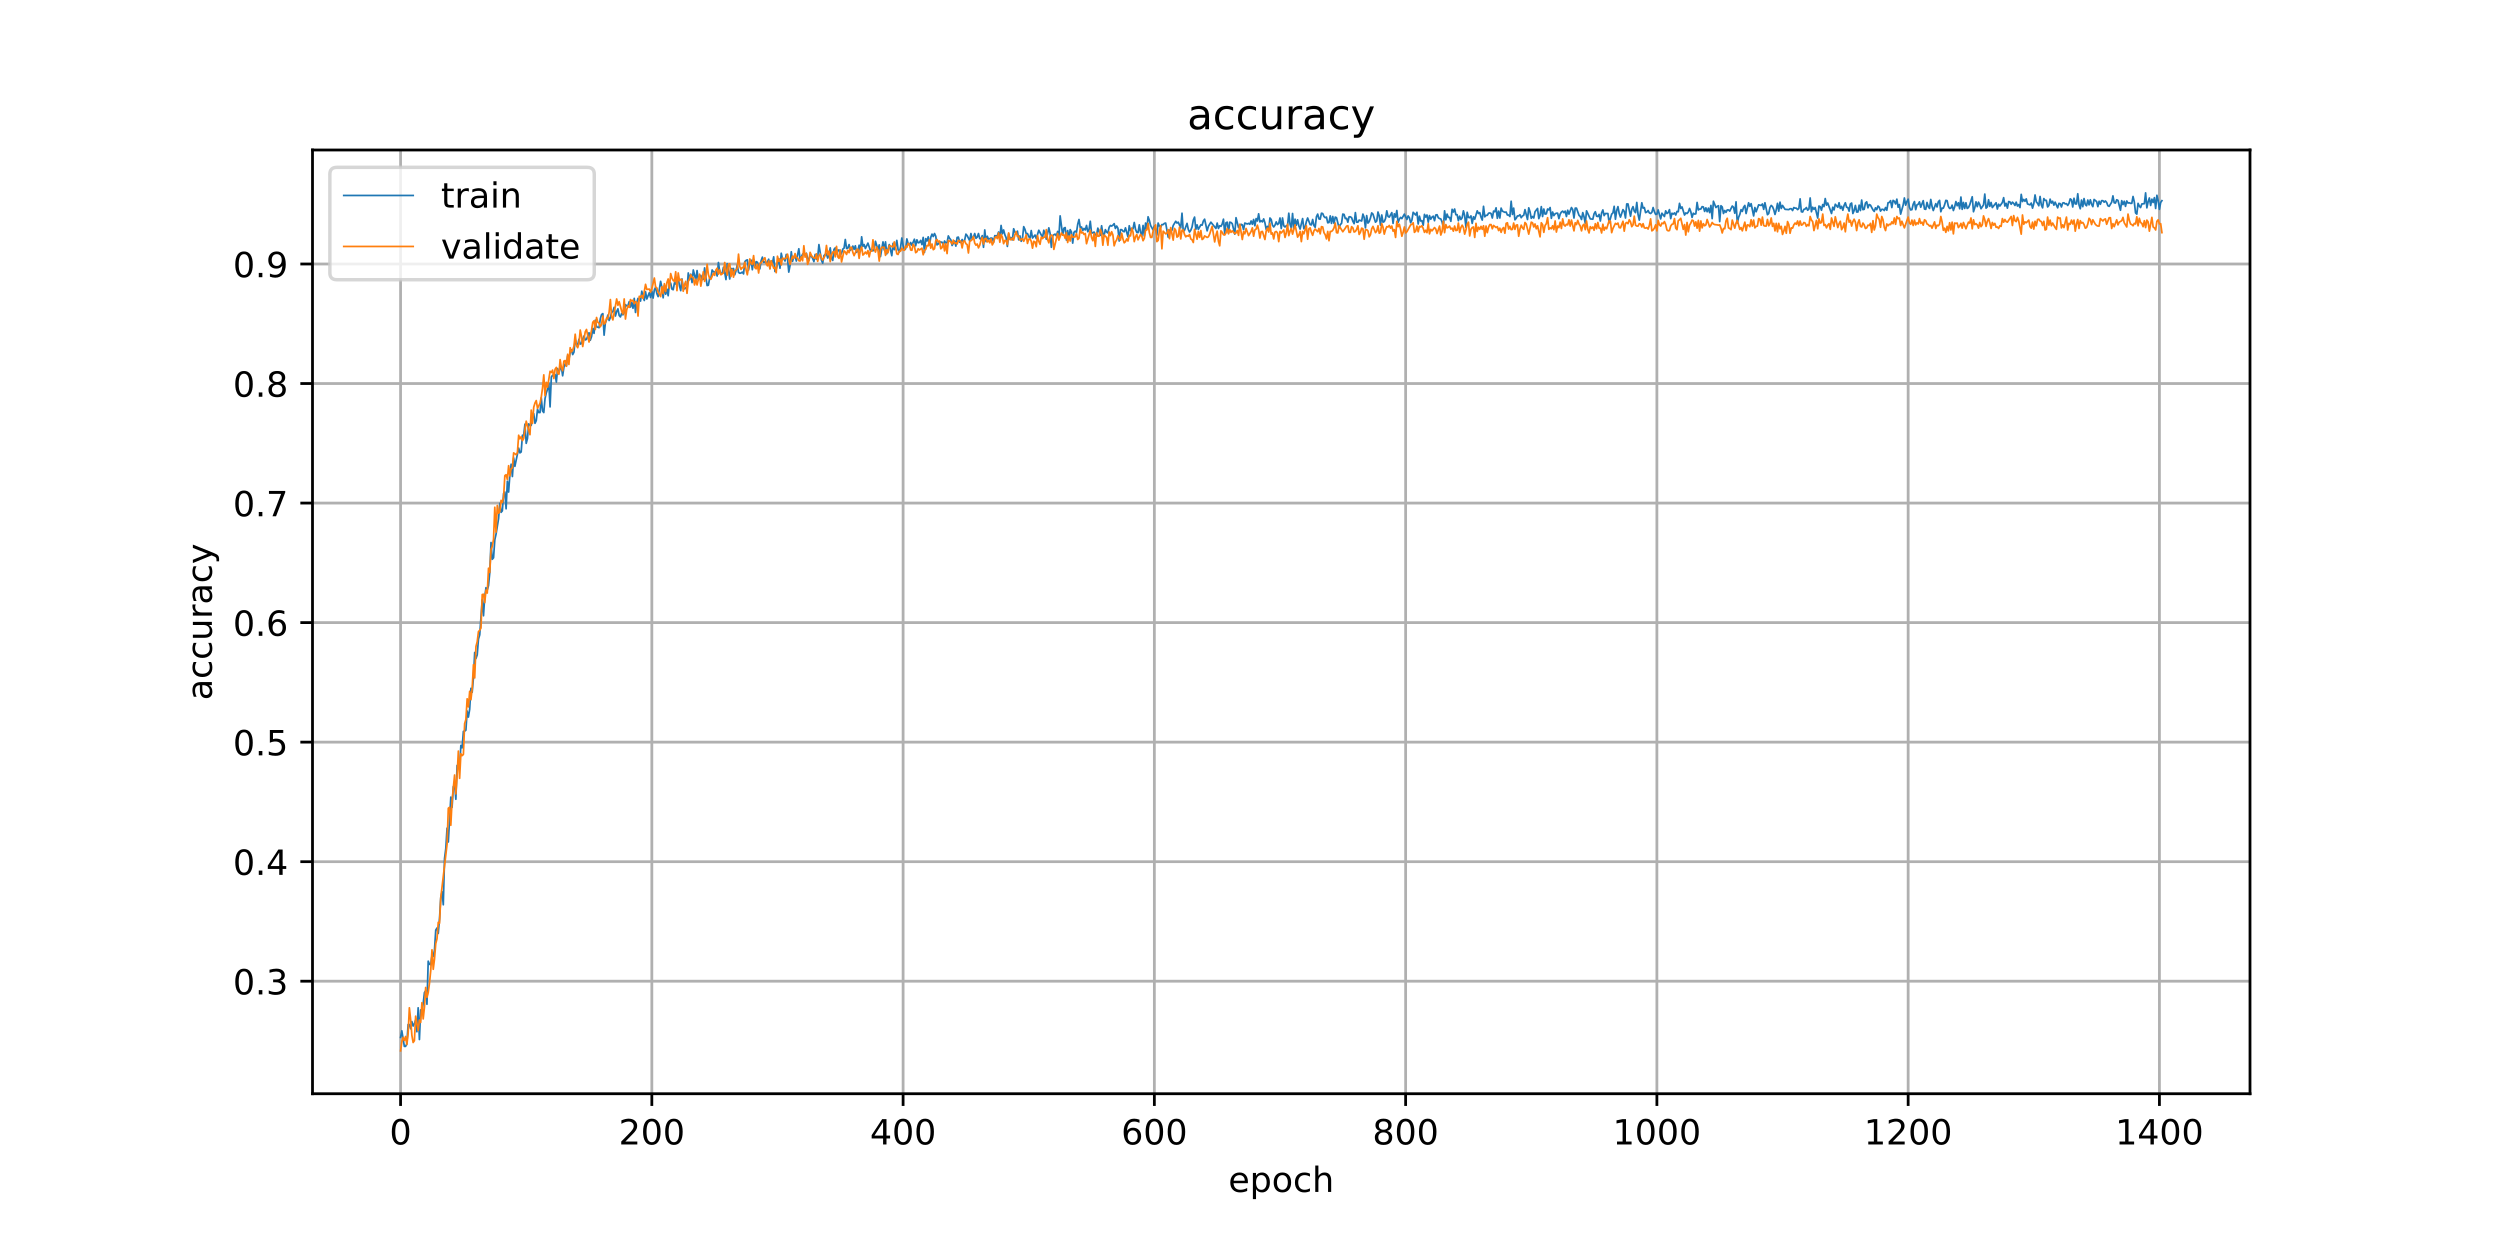 <?xml version="1.0" encoding="utf-8" standalone="no"?>
<!DOCTYPE svg PUBLIC "-//W3C//DTD SVG 1.1//EN"
  "http://www.w3.org/Graphics/SVG/1.1/DTD/svg11.dtd">
<!-- Created with matplotlib (https://matplotlib.org/) -->
<svg height="360pt" version="1.1" viewBox="0 0 720 360" width="720pt" xmlns="http://www.w3.org/2000/svg" xmlns:xlink="http://www.w3.org/1999/xlink">
 <defs>
  <style type="text/css">
*{stroke-linecap:butt;stroke-linejoin:round;}
  </style>
 </defs>
 <g id="figure_1">
  <g id="patch_1">
   <path d="M 0 360 
L 720 360 
L 720 0 
L 0 0 
z
" style="fill:#ffffff;"/>
  </g>
  <g id="axes_1">
   <g id="patch_2">
    <path d="M 90 315 
L 648 315 
L 648 43.2 
L 90 43.2 
z
" style="fill:#ffffff;"/>
   </g>
   <g id="matplotlib.axis_1">
    <g id="xtick_1">
     <g id="line2d_1">
      <path clip-path="url(#p1d0cc2872e)" d="M 115.364 315 
L 115.364 43.2 
" style="fill:none;stroke:#b0b0b0;stroke-linecap:square;stroke-width:0.8;"/>
     </g>
     <g id="line2d_2">
      <defs>
       <path d="M 0 0 
L 0 3.5 
" id="m3d44eda1fe" style="stroke:#000000;stroke-width:0.8;"/>
      </defs>
      <g>
       <use style="stroke:#000000;stroke-width:0.8;" x="115.364" xlink:href="#m3d44eda1fe" y="315"/>
      </g>
     </g>
     <g id="text_1">
      <!-- 0 -->
      <defs>
       <path d="M 31.781 66.406 
Q 24.172 66.406 20.328 58.906 
Q 16.5 51.422 16.5 36.375 
Q 16.5 21.391 20.328 13.891 
Q 24.172 6.391 31.781 6.391 
Q 39.453 6.391 43.281 13.891 
Q 47.125 21.391 47.125 36.375 
Q 47.125 51.422 43.281 58.906 
Q 39.453 66.406 31.781 66.406 
z
M 31.781 74.219 
Q 44.047 74.219 50.516 64.516 
Q 56.984 54.828 56.984 36.375 
Q 56.984 17.969 50.516 8.266 
Q 44.047 -1.422 31.781 -1.422 
Q 19.531 -1.422 13.062 8.266 
Q 6.594 17.969 6.594 36.375 
Q 6.594 54.828 13.062 64.516 
Q 19.531 74.219 31.781 74.219 
z
" id="DejaVuSans-48"/>
      </defs>
      <g transform="translate(112.182 329.598)scale(0.1 -0.1)">
       <use xlink:href="#DejaVuSans-48"/>
      </g>
     </g>
    </g>
    <g id="xtick_2">
     <g id="line2d_3">
      <path clip-path="url(#p1d0cc2872e)" d="M 187.728 315 
L 187.728 43.2 
" style="fill:none;stroke:#b0b0b0;stroke-linecap:square;stroke-width:0.8;"/>
     </g>
     <g id="line2d_4">
      <g>
       <use style="stroke:#000000;stroke-width:0.8;" x="187.728" xlink:href="#m3d44eda1fe" y="315"/>
      </g>
     </g>
     <g id="text_2">
      <!-- 200 -->
      <defs>
       <path d="M 19.188 8.297 
L 53.609 8.297 
L 53.609 0 
L 7.328 0 
L 7.328 8.297 
Q 12.938 14.109 22.625 23.891 
Q 32.328 33.688 34.812 36.531 
Q 39.547 41.844 41.422 45.531 
Q 43.312 49.219 43.312 52.781 
Q 43.312 58.594 39.234 62.25 
Q 35.156 65.922 28.609 65.922 
Q 23.969 65.922 18.812 64.312 
Q 13.672 62.703 7.812 59.422 
L 7.812 69.391 
Q 13.766 71.781 18.938 73 
Q 24.125 74.219 28.422 74.219 
Q 39.75 74.219 46.484 68.547 
Q 53.219 62.891 53.219 53.422 
Q 53.219 48.922 51.531 44.891 
Q 49.859 40.875 45.406 35.406 
Q 44.188 33.984 37.641 27.219 
Q 31.109 20.453 19.188 8.297 
z
" id="DejaVuSans-50"/>
      </defs>
      <g transform="translate(178.184 329.598)scale(0.1 -0.1)">
       <use xlink:href="#DejaVuSans-50"/>
       <use x="63.623" xlink:href="#DejaVuSans-48"/>
       <use x="127.246" xlink:href="#DejaVuSans-48"/>
      </g>
     </g>
    </g>
    <g id="xtick_3">
     <g id="line2d_5">
      <path clip-path="url(#p1d0cc2872e)" d="M 260.092 315 
L 260.092 43.2 
" style="fill:none;stroke:#b0b0b0;stroke-linecap:square;stroke-width:0.8;"/>
     </g>
     <g id="line2d_6">
      <g>
       <use style="stroke:#000000;stroke-width:0.8;" x="260.092" xlink:href="#m3d44eda1fe" y="315"/>
      </g>
     </g>
     <g id="text_3">
      <!-- 400 -->
      <defs>
       <path d="M 37.797 64.312 
L 12.891 25.391 
L 37.797 25.391 
z
M 35.203 72.906 
L 47.609 72.906 
L 47.609 25.391 
L 58.016 25.391 
L 58.016 17.188 
L 47.609 17.188 
L 47.609 0 
L 37.797 0 
L 37.797 17.188 
L 4.891 17.188 
L 4.891 26.703 
z
" id="DejaVuSans-52"/>
      </defs>
      <g transform="translate(250.548 329.598)scale(0.1 -0.1)">
       <use xlink:href="#DejaVuSans-52"/>
       <use x="63.623" xlink:href="#DejaVuSans-48"/>
       <use x="127.246" xlink:href="#DejaVuSans-48"/>
      </g>
     </g>
    </g>
    <g id="xtick_4">
     <g id="line2d_7">
      <path clip-path="url(#p1d0cc2872e)" d="M 332.456 315 
L 332.456 43.2 
" style="fill:none;stroke:#b0b0b0;stroke-linecap:square;stroke-width:0.8;"/>
     </g>
     <g id="line2d_8">
      <g>
       <use style="stroke:#000000;stroke-width:0.8;" x="332.456" xlink:href="#m3d44eda1fe" y="315"/>
      </g>
     </g>
     <g id="text_4">
      <!-- 600 -->
      <defs>
       <path d="M 33.016 40.375 
Q 26.375 40.375 22.484 35.828 
Q 18.609 31.297 18.609 23.391 
Q 18.609 15.531 22.484 10.953 
Q 26.375 6.391 33.016 6.391 
Q 39.656 6.391 43.531 10.953 
Q 47.406 15.531 47.406 23.391 
Q 47.406 31.297 43.531 35.828 
Q 39.656 40.375 33.016 40.375 
z
M 52.594 71.297 
L 52.594 62.312 
Q 48.875 64.062 45.094 64.984 
Q 41.312 65.922 37.594 65.922 
Q 27.828 65.922 22.672 59.328 
Q 17.531 52.734 16.797 39.406 
Q 19.672 43.656 24.016 45.922 
Q 28.375 48.188 33.594 48.188 
Q 44.578 48.188 50.953 41.516 
Q 57.328 34.859 57.328 23.391 
Q 57.328 12.156 50.688 5.359 
Q 44.047 -1.422 33.016 -1.422 
Q 20.359 -1.422 13.672 8.266 
Q 6.984 17.969 6.984 36.375 
Q 6.984 53.656 15.188 63.938 
Q 23.391 74.219 37.203 74.219 
Q 40.922 74.219 44.703 73.484 
Q 48.484 72.75 52.594 71.297 
z
" id="DejaVuSans-54"/>
      </defs>
      <g transform="translate(322.912 329.598)scale(0.1 -0.1)">
       <use xlink:href="#DejaVuSans-54"/>
       <use x="63.623" xlink:href="#DejaVuSans-48"/>
       <use x="127.246" xlink:href="#DejaVuSans-48"/>
      </g>
     </g>
    </g>
    <g id="xtick_5">
     <g id="line2d_9">
      <path clip-path="url(#p1d0cc2872e)" d="M 404.82 315 
L 404.82 43.2 
" style="fill:none;stroke:#b0b0b0;stroke-linecap:square;stroke-width:0.8;"/>
     </g>
     <g id="line2d_10">
      <g>
       <use style="stroke:#000000;stroke-width:0.8;" x="404.82" xlink:href="#m3d44eda1fe" y="315"/>
      </g>
     </g>
     <g id="text_5">
      <!-- 800 -->
      <defs>
       <path d="M 31.781 34.625 
Q 24.75 34.625 20.719 30.859 
Q 16.703 27.094 16.703 20.516 
Q 16.703 13.922 20.719 10.156 
Q 24.75 6.391 31.781 6.391 
Q 38.812 6.391 42.859 10.172 
Q 46.922 13.969 46.922 20.516 
Q 46.922 27.094 42.891 30.859 
Q 38.875 34.625 31.781 34.625 
z
M 21.922 38.812 
Q 15.578 40.375 12.031 44.719 
Q 8.5 49.078 8.5 55.328 
Q 8.5 64.062 14.719 69.141 
Q 20.953 74.219 31.781 74.219 
Q 42.672 74.219 48.875 69.141 
Q 55.078 64.062 55.078 55.328 
Q 55.078 49.078 51.531 44.719 
Q 48 40.375 41.703 38.812 
Q 48.828 37.156 52.797 32.312 
Q 56.781 27.484 56.781 20.516 
Q 56.781 9.906 50.312 4.234 
Q 43.844 -1.422 31.781 -1.422 
Q 19.734 -1.422 13.25 4.234 
Q 6.781 9.906 6.781 20.516 
Q 6.781 27.484 10.781 32.312 
Q 14.797 37.156 21.922 38.812 
z
M 18.312 54.391 
Q 18.312 48.734 21.844 45.562 
Q 25.391 42.391 31.781 42.391 
Q 38.141 42.391 41.719 45.562 
Q 45.312 48.734 45.312 54.391 
Q 45.312 60.062 41.719 63.234 
Q 38.141 66.406 31.781 66.406 
Q 25.391 66.406 21.844 63.234 
Q 18.312 60.062 18.312 54.391 
z
" id="DejaVuSans-56"/>
      </defs>
      <g transform="translate(395.277 329.598)scale(0.1 -0.1)">
       <use xlink:href="#DejaVuSans-56"/>
       <use x="63.623" xlink:href="#DejaVuSans-48"/>
       <use x="127.246" xlink:href="#DejaVuSans-48"/>
      </g>
     </g>
    </g>
    <g id="xtick_6">
     <g id="line2d_11">
      <path clip-path="url(#p1d0cc2872e)" d="M 477.184 315 
L 477.184 43.2 
" style="fill:none;stroke:#b0b0b0;stroke-linecap:square;stroke-width:0.8;"/>
     </g>
     <g id="line2d_12">
      <g>
       <use style="stroke:#000000;stroke-width:0.8;" x="477.184" xlink:href="#m3d44eda1fe" y="315"/>
      </g>
     </g>
     <g id="text_6">
      <!-- 1000 -->
      <defs>
       <path d="M 12.406 8.297 
L 28.516 8.297 
L 28.516 63.922 
L 10.984 60.406 
L 10.984 69.391 
L 28.422 72.906 
L 38.281 72.906 
L 38.281 8.297 
L 54.391 8.297 
L 54.391 0 
L 12.406 0 
z
" id="DejaVuSans-49"/>
      </defs>
      <g transform="translate(464.459 329.598)scale(0.1 -0.1)">
       <use xlink:href="#DejaVuSans-49"/>
       <use x="63.623" xlink:href="#DejaVuSans-48"/>
       <use x="127.246" xlink:href="#DejaVuSans-48"/>
       <use x="190.869" xlink:href="#DejaVuSans-48"/>
      </g>
     </g>
    </g>
    <g id="xtick_7">
     <g id="line2d_13">
      <path clip-path="url(#p1d0cc2872e)" d="M 549.549 315 
L 549.549 43.2 
" style="fill:none;stroke:#b0b0b0;stroke-linecap:square;stroke-width:0.8;"/>
     </g>
     <g id="line2d_14">
      <g>
       <use style="stroke:#000000;stroke-width:0.8;" x="549.549" xlink:href="#m3d44eda1fe" y="315"/>
      </g>
     </g>
     <g id="text_7">
      <!-- 1200 -->
      <g transform="translate(536.824 329.598)scale(0.1 -0.1)">
       <use xlink:href="#DejaVuSans-49"/>
       <use x="63.623" xlink:href="#DejaVuSans-50"/>
       <use x="127.246" xlink:href="#DejaVuSans-48"/>
       <use x="190.869" xlink:href="#DejaVuSans-48"/>
      </g>
     </g>
    </g>
    <g id="xtick_8">
     <g id="line2d_15">
      <path clip-path="url(#p1d0cc2872e)" d="M 621.913 315 
L 621.913 43.2 
" style="fill:none;stroke:#b0b0b0;stroke-linecap:square;stroke-width:0.8;"/>
     </g>
     <g id="line2d_16">
      <g>
       <use style="stroke:#000000;stroke-width:0.8;" x="621.913" xlink:href="#m3d44eda1fe" y="315"/>
      </g>
     </g>
     <g id="text_8">
      <!-- 1400 -->
      <g transform="translate(609.188 329.598)scale(0.1 -0.1)">
       <use xlink:href="#DejaVuSans-49"/>
       <use x="63.623" xlink:href="#DejaVuSans-52"/>
       <use x="127.246" xlink:href="#DejaVuSans-48"/>
       <use x="190.869" xlink:href="#DejaVuSans-48"/>
      </g>
     </g>
    </g>
    <g id="text_9">
     <!-- epoch -->
     <defs>
      <path d="M 56.203 29.594 
L 56.203 25.203 
L 14.891 25.203 
Q 15.484 15.922 20.484 11.062 
Q 25.484 6.203 34.422 6.203 
Q 39.594 6.203 44.453 7.469 
Q 49.312 8.734 54.109 11.281 
L 54.109 2.781 
Q 49.266 0.734 44.188 -0.344 
Q 39.109 -1.422 33.891 -1.422 
Q 20.797 -1.422 13.156 6.188 
Q 5.516 13.812 5.516 26.812 
Q 5.516 40.234 12.766 48.109 
Q 20.016 56 32.328 56 
Q 43.359 56 49.781 48.891 
Q 56.203 41.797 56.203 29.594 
z
M 47.219 32.234 
Q 47.125 39.594 43.094 43.984 
Q 39.062 48.391 32.422 48.391 
Q 24.906 48.391 20.391 44.141 
Q 15.875 39.891 15.188 32.172 
z
" id="DejaVuSans-101"/>
      <path d="M 18.109 8.203 
L 18.109 -20.797 
L 9.078 -20.797 
L 9.078 54.688 
L 18.109 54.688 
L 18.109 46.391 
Q 20.953 51.266 25.266 53.625 
Q 29.594 56 35.594 56 
Q 45.562 56 51.781 48.094 
Q 58.016 40.188 58.016 27.297 
Q 58.016 14.406 51.781 6.484 
Q 45.562 -1.422 35.594 -1.422 
Q 29.594 -1.422 25.266 0.953 
Q 20.953 3.328 18.109 8.203 
z
M 48.688 27.297 
Q 48.688 37.203 44.609 42.844 
Q 40.531 48.484 33.406 48.484 
Q 26.266 48.484 22.188 42.844 
Q 18.109 37.203 18.109 27.297 
Q 18.109 17.391 22.188 11.75 
Q 26.266 6.109 33.406 6.109 
Q 40.531 6.109 44.609 11.75 
Q 48.688 17.391 48.688 27.297 
z
" id="DejaVuSans-112"/>
      <path d="M 30.609 48.391 
Q 23.391 48.391 19.188 42.75 
Q 14.984 37.109 14.984 27.297 
Q 14.984 17.484 19.156 11.844 
Q 23.344 6.203 30.609 6.203 
Q 37.797 6.203 41.984 11.859 
Q 46.188 17.531 46.188 27.297 
Q 46.188 37.016 41.984 42.703 
Q 37.797 48.391 30.609 48.391 
z
M 30.609 56 
Q 42.328 56 49.016 48.375 
Q 55.719 40.766 55.719 27.297 
Q 55.719 13.875 49.016 6.219 
Q 42.328 -1.422 30.609 -1.422 
Q 18.844 -1.422 12.172 6.219 
Q 5.516 13.875 5.516 27.297 
Q 5.516 40.766 12.172 48.375 
Q 18.844 56 30.609 56 
z
" id="DejaVuSans-111"/>
      <path d="M 48.781 52.594 
L 48.781 44.188 
Q 44.969 46.297 41.141 47.344 
Q 37.312 48.391 33.406 48.391 
Q 24.656 48.391 19.812 42.844 
Q 14.984 37.312 14.984 27.297 
Q 14.984 17.281 19.812 11.734 
Q 24.656 6.203 33.406 6.203 
Q 37.312 6.203 41.141 7.25 
Q 44.969 8.297 48.781 10.406 
L 48.781 2.094 
Q 45.016 0.344 40.984 -0.531 
Q 36.969 -1.422 32.422 -1.422 
Q 20.062 -1.422 12.781 6.344 
Q 5.516 14.109 5.516 27.297 
Q 5.516 40.672 12.859 48.328 
Q 20.219 56 33.016 56 
Q 37.156 56 41.109 55.141 
Q 45.062 54.297 48.781 52.594 
z
" id="DejaVuSans-99"/>
      <path d="M 54.891 33.016 
L 54.891 0 
L 45.906 0 
L 45.906 32.719 
Q 45.906 40.484 42.875 44.328 
Q 39.844 48.188 33.797 48.188 
Q 26.516 48.188 22.312 43.547 
Q 18.109 38.922 18.109 30.906 
L 18.109 0 
L 9.078 0 
L 9.078 75.984 
L 18.109 75.984 
L 18.109 46.188 
Q 21.344 51.125 25.703 53.562 
Q 30.078 56 35.797 56 
Q 45.219 56 50.047 50.172 
Q 54.891 44.344 54.891 33.016 
z
" id="DejaVuSans-104"/>
     </defs>
     <g transform="translate(353.772 343.277)scale(0.1 -0.1)">
      <use xlink:href="#DejaVuSans-101"/>
      <use x="61.523" xlink:href="#DejaVuSans-112"/>
      <use x="125" xlink:href="#DejaVuSans-111"/>
      <use x="186.182" xlink:href="#DejaVuSans-99"/>
      <use x="241.162" xlink:href="#DejaVuSans-104"/>
     </g>
    </g>
   </g>
   <g id="matplotlib.axis_2">
    <g id="ytick_1">
     <g id="line2d_17">
      <path clip-path="url(#p1d0cc2872e)" d="M 90 282.592 
L 648 282.592 
" style="fill:none;stroke:#b0b0b0;stroke-linecap:square;stroke-width:0.8;"/>
     </g>
     <g id="line2d_18">
      <defs>
       <path d="M 0 0 
L -3.5 0 
" id="m507fd6caaa" style="stroke:#000000;stroke-width:0.8;"/>
      </defs>
      <g>
       <use style="stroke:#000000;stroke-width:0.8;" x="90" xlink:href="#m507fd6caaa" y="282.592"/>
      </g>
     </g>
     <g id="text_10">
      <!-- 0.3 -->
      <defs>
       <path d="M 10.688 12.406 
L 21 12.406 
L 21 0 
L 10.688 0 
z
" id="DejaVuSans-46"/>
       <path d="M 40.578 39.312 
Q 47.656 37.797 51.625 33 
Q 55.609 28.219 55.609 21.188 
Q 55.609 10.406 48.188 4.484 
Q 40.766 -1.422 27.094 -1.422 
Q 22.516 -1.422 17.656 -0.516 
Q 12.797 0.391 7.625 2.203 
L 7.625 11.719 
Q 11.719 9.328 16.594 8.109 
Q 21.484 6.891 26.812 6.891 
Q 36.078 6.891 40.938 10.547 
Q 45.797 14.203 45.797 21.188 
Q 45.797 27.641 41.281 31.266 
Q 36.766 34.906 28.719 34.906 
L 20.219 34.906 
L 20.219 43.016 
L 29.109 43.016 
Q 36.375 43.016 40.234 45.922 
Q 44.094 48.828 44.094 54.297 
Q 44.094 59.906 40.109 62.906 
Q 36.141 65.922 28.719 65.922 
Q 24.656 65.922 20.016 65.031 
Q 15.375 64.156 9.812 62.312 
L 9.812 71.094 
Q 15.438 72.656 20.344 73.438 
Q 25.25 74.219 29.594 74.219 
Q 40.828 74.219 47.359 69.109 
Q 53.906 64.016 53.906 55.328 
Q 53.906 49.266 50.438 45.094 
Q 46.969 40.922 40.578 39.312 
z
" id="DejaVuSans-51"/>
      </defs>
      <g transform="translate(67.097 286.392)scale(0.1 -0.1)">
       <use xlink:href="#DejaVuSans-48"/>
       <use x="63.623" xlink:href="#DejaVuSans-46"/>
       <use x="95.41" xlink:href="#DejaVuSans-51"/>
      </g>
     </g>
    </g>
    <g id="ytick_2">
     <g id="line2d_19">
      <path clip-path="url(#p1d0cc2872e)" d="M 90 248.167 
L 648 248.167 
" style="fill:none;stroke:#b0b0b0;stroke-linecap:square;stroke-width:0.8;"/>
     </g>
     <g id="line2d_20">
      <g>
       <use style="stroke:#000000;stroke-width:0.8;" x="90" xlink:href="#m507fd6caaa" y="248.167"/>
      </g>
     </g>
     <g id="text_11">
      <!-- 0.4 -->
      <g transform="translate(67.097 251.966)scale(0.1 -0.1)">
       <use xlink:href="#DejaVuSans-48"/>
       <use x="63.623" xlink:href="#DejaVuSans-46"/>
       <use x="95.41" xlink:href="#DejaVuSans-52"/>
      </g>
     </g>
    </g>
    <g id="ytick_3">
     <g id="line2d_21">
      <path clip-path="url(#p1d0cc2872e)" d="M 90 213.741 
L 648 213.741 
" style="fill:none;stroke:#b0b0b0;stroke-linecap:square;stroke-width:0.8;"/>
     </g>
     <g id="line2d_22">
      <g>
       <use style="stroke:#000000;stroke-width:0.8;" x="90" xlink:href="#m507fd6caaa" y="213.741"/>
      </g>
     </g>
     <g id="text_12">
      <!-- 0.5 -->
      <defs>
       <path d="M 10.797 72.906 
L 49.516 72.906 
L 49.516 64.594 
L 19.828 64.594 
L 19.828 46.734 
Q 21.969 47.469 24.109 47.828 
Q 26.266 48.188 28.422 48.188 
Q 40.625 48.188 47.75 41.5 
Q 54.891 34.812 54.891 23.391 
Q 54.891 11.625 47.562 5.094 
Q 40.234 -1.422 26.906 -1.422 
Q 22.312 -1.422 17.547 -0.641 
Q 12.797 0.141 7.719 1.703 
L 7.719 11.625 
Q 12.109 9.234 16.797 8.062 
Q 21.484 6.891 26.703 6.891 
Q 35.156 6.891 40.078 11.328 
Q 45.016 15.766 45.016 23.391 
Q 45.016 31 40.078 35.438 
Q 35.156 39.891 26.703 39.891 
Q 22.75 39.891 18.812 39.016 
Q 14.891 38.141 10.797 36.281 
z
" id="DejaVuSans-53"/>
      </defs>
      <g transform="translate(67.097 217.54)scale(0.1 -0.1)">
       <use xlink:href="#DejaVuSans-48"/>
       <use x="63.623" xlink:href="#DejaVuSans-46"/>
       <use x="95.41" xlink:href="#DejaVuSans-53"/>
      </g>
     </g>
    </g>
    <g id="ytick_4">
     <g id="line2d_23">
      <path clip-path="url(#p1d0cc2872e)" d="M 90 179.315 
L 648 179.315 
" style="fill:none;stroke:#b0b0b0;stroke-linecap:square;stroke-width:0.8;"/>
     </g>
     <g id="line2d_24">
      <g>
       <use style="stroke:#000000;stroke-width:0.8;" x="90" xlink:href="#m507fd6caaa" y="179.315"/>
      </g>
     </g>
     <g id="text_13">
      <!-- 0.6 -->
      <g transform="translate(67.097 183.114)scale(0.1 -0.1)">
       <use xlink:href="#DejaVuSans-48"/>
       <use x="63.623" xlink:href="#DejaVuSans-46"/>
       <use x="95.41" xlink:href="#DejaVuSans-54"/>
      </g>
     </g>
    </g>
    <g id="ytick_5">
     <g id="line2d_25">
      <path clip-path="url(#p1d0cc2872e)" d="M 90 144.889 
L 648 144.889 
" style="fill:none;stroke:#b0b0b0;stroke-linecap:square;stroke-width:0.8;"/>
     </g>
     <g id="line2d_26">
      <g>
       <use style="stroke:#000000;stroke-width:0.8;" x="90" xlink:href="#m507fd6caaa" y="144.889"/>
      </g>
     </g>
     <g id="text_14">
      <!-- 0.7 -->
      <defs>
       <path d="M 8.203 72.906 
L 55.078 72.906 
L 55.078 68.703 
L 28.609 0 
L 18.312 0 
L 43.219 64.594 
L 8.203 64.594 
z
" id="DejaVuSans-55"/>
      </defs>
      <g transform="translate(67.097 148.689)scale(0.1 -0.1)">
       <use xlink:href="#DejaVuSans-48"/>
       <use x="63.623" xlink:href="#DejaVuSans-46"/>
       <use x="95.41" xlink:href="#DejaVuSans-55"/>
      </g>
     </g>
    </g>
    <g id="ytick_6">
     <g id="line2d_27">
      <path clip-path="url(#p1d0cc2872e)" d="M 90 110.464 
L 648 110.464 
" style="fill:none;stroke:#b0b0b0;stroke-linecap:square;stroke-width:0.8;"/>
     </g>
     <g id="line2d_28">
      <g>
       <use style="stroke:#000000;stroke-width:0.8;" x="90" xlink:href="#m507fd6caaa" y="110.464"/>
      </g>
     </g>
     <g id="text_15">
      <!-- 0.8 -->
      <g transform="translate(67.097 114.263)scale(0.1 -0.1)">
       <use xlink:href="#DejaVuSans-48"/>
       <use x="63.623" xlink:href="#DejaVuSans-46"/>
       <use x="95.41" xlink:href="#DejaVuSans-56"/>
      </g>
     </g>
    </g>
    <g id="ytick_7">
     <g id="line2d_29">
      <path clip-path="url(#p1d0cc2872e)" d="M 90 76.038 
L 648 76.038 
" style="fill:none;stroke:#b0b0b0;stroke-linecap:square;stroke-width:0.8;"/>
     </g>
     <g id="line2d_30">
      <g>
       <use style="stroke:#000000;stroke-width:0.8;" x="90" xlink:href="#m507fd6caaa" y="76.038"/>
      </g>
     </g>
     <g id="text_16">
      <!-- 0.9 -->
      <defs>
       <path d="M 10.984 1.516 
L 10.984 10.5 
Q 14.703 8.734 18.5 7.812 
Q 22.312 6.891 25.984 6.891 
Q 35.75 6.891 40.891 13.453 
Q 46.047 20.016 46.781 33.406 
Q 43.953 29.203 39.594 26.953 
Q 35.25 24.703 29.984 24.703 
Q 19.047 24.703 12.672 31.312 
Q 6.297 37.938 6.297 49.422 
Q 6.297 60.641 12.938 67.422 
Q 19.578 74.219 30.609 74.219 
Q 43.266 74.219 49.922 64.516 
Q 56.594 54.828 56.594 36.375 
Q 56.594 19.141 48.406 8.859 
Q 40.234 -1.422 26.422 -1.422 
Q 22.703 -1.422 18.891 -0.688 
Q 15.094 0.047 10.984 1.516 
z
M 30.609 32.422 
Q 37.25 32.422 41.125 36.953 
Q 45.016 41.5 45.016 49.422 
Q 45.016 57.281 41.125 61.844 
Q 37.25 66.406 30.609 66.406 
Q 23.969 66.406 20.094 61.844 
Q 16.219 57.281 16.219 49.422 
Q 16.219 41.5 20.094 36.953 
Q 23.969 32.422 30.609 32.422 
z
" id="DejaVuSans-57"/>
      </defs>
      <g transform="translate(67.097 79.837)scale(0.1 -0.1)">
       <use xlink:href="#DejaVuSans-48"/>
       <use x="63.623" xlink:href="#DejaVuSans-46"/>
       <use x="95.41" xlink:href="#DejaVuSans-57"/>
      </g>
     </g>
    </g>
    <g id="text_17">
     <!-- accuracy -->
     <defs>
      <path d="M 34.281 27.484 
Q 23.391 27.484 19.188 25 
Q 14.984 22.516 14.984 16.5 
Q 14.984 11.719 18.141 8.906 
Q 21.297 6.109 26.703 6.109 
Q 34.188 6.109 38.703 11.406 
Q 43.219 16.703 43.219 25.484 
L 43.219 27.484 
z
M 52.203 31.203 
L 52.203 0 
L 43.219 0 
L 43.219 8.297 
Q 40.141 3.328 35.547 0.953 
Q 30.953 -1.422 24.312 -1.422 
Q 15.922 -1.422 10.953 3.297 
Q 6 8.016 6 15.922 
Q 6 25.141 12.172 29.828 
Q 18.359 34.516 30.609 34.516 
L 43.219 34.516 
L 43.219 35.406 
Q 43.219 41.609 39.141 45 
Q 35.062 48.391 27.688 48.391 
Q 23 48.391 18.547 47.266 
Q 14.109 46.141 10.016 43.891 
L 10.016 52.203 
Q 14.938 54.109 19.578 55.047 
Q 24.219 56 28.609 56 
Q 40.484 56 46.344 49.844 
Q 52.203 43.703 52.203 31.203 
z
" id="DejaVuSans-97"/>
      <path d="M 8.5 21.578 
L 8.5 54.688 
L 17.484 54.688 
L 17.484 21.922 
Q 17.484 14.156 20.5 10.266 
Q 23.531 6.391 29.594 6.391 
Q 36.859 6.391 41.078 11.031 
Q 45.312 15.672 45.312 23.688 
L 45.312 54.688 
L 54.297 54.688 
L 54.297 0 
L 45.312 0 
L 45.312 8.406 
Q 42.047 3.422 37.719 1 
Q 33.406 -1.422 27.688 -1.422 
Q 18.266 -1.422 13.375 4.438 
Q 8.5 10.297 8.5 21.578 
z
M 31.109 56 
z
" id="DejaVuSans-117"/>
      <path d="M 41.109 46.297 
Q 39.594 47.172 37.812 47.578 
Q 36.031 48 33.891 48 
Q 26.266 48 22.188 43.047 
Q 18.109 38.094 18.109 28.812 
L 18.109 0 
L 9.078 0 
L 9.078 54.688 
L 18.109 54.688 
L 18.109 46.188 
Q 20.953 51.172 25.484 53.578 
Q 30.031 56 36.531 56 
Q 37.453 56 38.578 55.875 
Q 39.703 55.766 41.062 55.516 
z
" id="DejaVuSans-114"/>
      <path d="M 32.172 -5.078 
Q 28.375 -14.844 24.75 -17.812 
Q 21.141 -20.797 15.094 -20.797 
L 7.906 -20.797 
L 7.906 -13.281 
L 13.188 -13.281 
Q 16.891 -13.281 18.938 -11.516 
Q 21 -9.766 23.484 -3.219 
L 25.094 0.875 
L 2.984 54.688 
L 12.5 54.688 
L 29.594 11.922 
L 46.688 54.688 
L 56.203 54.688 
z
" id="DejaVuSans-121"/>
     </defs>
     <g transform="translate(61.017 201.659)rotate(-90)scale(0.1 -0.1)">
      <use xlink:href="#DejaVuSans-97"/>
      <use x="61.279" xlink:href="#DejaVuSans-99"/>
      <use x="116.26" xlink:href="#DejaVuSans-99"/>
      <use x="171.24" xlink:href="#DejaVuSans-117"/>
      <use x="234.619" xlink:href="#DejaVuSans-114"/>
      <use x="275.732" xlink:href="#DejaVuSans-97"/>
      <use x="337.012" xlink:href="#DejaVuSans-99"/>
      <use x="391.992" xlink:href="#DejaVuSans-121"/>
     </g>
    </g>
   </g>
   <g id="line2d_31">
    <path clip-path="url(#p1d0cc2872e)" d="M 115.364 298.773 
L 115.725 296.879 
L 116.449 301.354 
L 116.811 301.354 
L 117.173 300.58 
L 117.535 295.072 
L 117.896 295.072 
L 118.258 296.277 
L 118.62 294.211 
L 118.982 295.502 
L 119.344 294.814 
L 119.705 293.781 
L 120.067 297.137 
L 120.429 290.252 
L 120.791 299.375 
L 121.153 290.855 
L 121.515 291.113 
L 121.876 289.047 
L 122.238 285.863 
L 122.6 285.347 
L 122.962 289.219 
L 123.324 276.826 
L 123.686 277.687 
L 124.047 277.859 
L 124.409 275.191 
L 124.771 275.449 
L 125.133 273.642 
L 125.495 267.875 
L 125.856 267.273 
L 126.218 268.822 
L 126.58 264.605 
L 126.942 258.494 
L 127.304 256.859 
L 127.666 260.56 
L 128.027 247.22 
L 128.389 244.38 
L 128.751 238.527 
L 129.113 242.486 
L 129.836 229.577 
L 130.198 232.503 
L 130.56 226.565 
L 130.922 225.962 
L 131.284 230.179 
L 131.646 220.454 
L 132.007 220.282 
L 132.369 220.884 
L 132.731 214.688 
L 133.093 215.376 
L 133.455 210.643 
L 133.816 210.557 
L 134.178 210.298 
L 134.54 204.79 
L 134.902 206.512 
L 135.264 204.274 
L 135.626 198.249 
L 135.987 199.368 
L 136.349 195.237 
L 136.711 187.922 
L 137.073 189.643 
L 137.435 188.61 
L 137.797 184.049 
L 138.158 182.844 
L 138.882 172.774 
L 139.244 177.336 
L 139.606 171.828 
L 139.967 169.246 
L 140.329 169.934 
L 140.691 168.643 
L 141.053 164.942 
L 141.415 156.25 
L 141.777 161.07 
L 142.138 160.639 
L 142.5 155.475 
L 142.862 153.84 
L 143.586 149.365 
L 143.947 144.975 
L 144.309 147.557 
L 144.671 147.127 
L 145.033 142.135 
L 145.395 141.705 
L 145.757 146.525 
L 146.118 138.607 
L 146.48 141.705 
L 146.842 136.713 
L 147.204 133.701 
L 147.566 137.23 
L 147.928 131.894 
L 148.289 134.303 
L 149.375 129.054 
L 149.737 130.431 
L 150.098 130.172 
L 150.46 125.353 
L 150.822 125.353 
L 151.184 122.168 
L 151.546 127.677 
L 151.908 126.299 
L 152.269 122.082 
L 152.631 122.427 
L 152.993 122.513 
L 153.355 120.189 
L 153.717 119.156 
L 154.078 121.91 
L 154.44 121.136 
L 154.802 117.865 
L 155.164 118.812 
L 155.526 118.812 
L 155.888 114.595 
L 156.249 118.382 
L 156.611 118.812 
L 156.973 114.767 
L 157.335 113.132 
L 157.697 112.099 
L 158.058 110.378 
L 158.42 117.177 
L 158.782 108.57 
L 159.144 108.054 
L 159.506 108.398 
L 159.868 107.882 
L 160.229 110.033 
L 160.591 106.16 
L 160.953 107.451 
L 161.315 106.16 
L 161.677 105.644 
L 162.039 108.226 
L 162.4 105.816 
L 162.762 104.783 
L 163.124 105.386 
L 163.486 102.46 
L 163.848 103.492 
L 164.209 101.513 
L 164.571 100.738 
L 164.933 102.115 
L 165.295 101.427 
L 165.657 97.812 
L 166.019 99.103 
L 166.38 99.275 
L 166.742 97.726 
L 167.104 99.103 
L 167.466 98.931 
L 167.828 97.64 
L 168.189 96.779 
L 168.551 97.898 
L 168.913 97.726 
L 169.637 95.833 
L 169.999 97.984 
L 170.36 96.952 
L 170.722 94.628 
L 171.084 96.005 
L 171.446 92.218 
L 171.808 94.111 
L 172.531 94.37 
L 172.893 91.788 
L 173.255 90.583 
L 173.617 90.325 
L 173.979 96.521 
L 174.34 92.993 
L 174.702 92.046 
L 175.064 90.755 
L 175.426 92.304 
L 175.788 91.443 
L 176.15 89.98 
L 176.511 89.722 
L 176.873 88.517 
L 177.235 91.013 
L 177.597 89.722 
L 177.959 88.948 
L 178.32 90.841 
L 178.682 91.271 
L 179.044 90.239 
L 179.406 90.669 
L 179.768 90.066 
L 180.13 87.743 
L 180.491 88.087 
L 180.853 88.001 
L 181.215 86.882 
L 181.577 88.431 
L 181.939 87.14 
L 182.3 88.775 
L 182.662 85.935 
L 183.024 89.98 
L 183.386 87.14 
L 183.748 85.935 
L 184.471 86.71 
L 184.833 83.87 
L 185.195 85.505 
L 185.557 86.538 
L 185.919 84.042 
L 186.281 86.107 
L 187.004 84.3 
L 187.366 85.677 
L 187.728 83.956 
L 188.09 85.849 
L 188.451 83.525 
L 188.813 82.751 
L 189.175 84.558 
L 189.537 85.419 
L 190.261 81.03 
L 190.622 82.751 
L 190.984 85.763 
L 191.346 82.235 
L 191.708 84.73 
L 192.07 83.267 
L 192.431 85.161 
L 192.793 81.46 
L 193.155 81.546 
L 193.517 83.267 
L 193.879 83.439 
L 194.241 81.46 
L 194.602 81.804 
L 194.964 79.911 
L 195.326 80.083 
L 195.688 82.321 
L 196.05 83.698 
L 196.411 80.341 
L 196.773 83.009 
L 197.135 83.181 
L 197.497 82.837 
L 197.859 83.439 
L 198.221 78.62 
L 198.582 80.513 
L 198.944 78.964 
L 199.306 81.374 
L 199.668 77.759 
L 200.392 80.685 
L 200.753 77.931 
L 201.115 80.599 
L 201.477 79.739 
L 201.839 79.308 
L 202.201 80.513 
L 202.562 80.427 
L 202.924 77.157 
L 203.648 82.235 
L 204.01 82.148 
L 204.372 80.169 
L 204.733 80.083 
L 205.095 77.759 
L 205.457 78.276 
L 205.819 78.362 
L 206.181 78.103 
L 206.542 79.48 
L 206.904 75.608 
L 207.266 78.103 
L 207.628 78.792 
L 207.99 78.706 
L 208.352 76.985 
L 208.713 78.448 
L 209.075 80.513 
L 209.437 75.952 
L 209.799 77.673 
L 210.161 80.341 
L 210.523 77.329 
L 210.884 77.415 
L 211.246 77.329 
L 211.608 79.136 
L 211.97 78.017 
L 212.332 76.296 
L 212.693 78.448 
L 213.055 78.706 
L 213.417 78.62 
L 213.779 78.362 
L 214.141 78.878 
L 214.503 75.349 
L 214.864 75.005 
L 215.226 74.833 
L 215.588 77.759 
L 215.95 75.608 
L 216.312 74.919 
L 216.673 77.673 
L 217.035 74.833 
L 217.397 76.812 
L 217.759 75.349 
L 218.121 75.521 
L 218.483 76.726 
L 218.844 77.415 
L 219.206 75.091 
L 219.568 74.058 
L 219.93 75.521 
L 220.292 75.435 
L 220.653 75.694 
L 221.015 75.435 
L 221.377 74.661 
L 221.739 77.329 
L 222.101 75.177 
L 222.463 75.78 
L 222.824 73.972 
L 223.186 78.189 
L 223.548 77.501 
L 224.272 74.489 
L 224.634 77.243 
L 224.995 72.94 
L 225.357 74.575 
L 225.719 74.489 
L 226.081 75.177 
L 226.443 73.284 
L 226.804 74.489 
L 227.166 78.362 
L 227.528 76.468 
L 227.89 72.509 
L 228.252 75.263 
L 228.614 73.972 
L 228.975 73.542 
L 229.337 75.177 
L 230.061 71.649 
L 230.423 74.575 
L 230.784 74.058 
L 231.146 73.198 
L 231.508 73.026 
L 231.87 73.542 
L 232.232 72.94 
L 232.594 74.489 
L 232.955 74.919 
L 233.317 73.542 
L 233.679 73.8 
L 234.041 74.403 
L 234.403 75.349 
L 234.764 73.284 
L 235.126 74.661 
L 235.488 74.144 
L 235.85 70.444 
L 236.574 74.919 
L 236.935 75.78 
L 237.297 73.628 
L 237.659 73.284 
L 238.021 73.112 
L 238.383 74.317 
L 238.745 73.284 
L 239.106 71.39 
L 239.468 74.317 
L 239.83 75.005 
L 240.192 71.821 
L 240.554 71.39 
L 240.915 73.112 
L 241.277 72.079 
L 241.639 71.993 
L 242.001 73.456 
L 242.363 72.94 
L 242.725 71.735 
L 243.086 71.476 
L 243.448 68.981 
L 243.81 71.563 
L 244.172 71.476 
L 244.534 70.444 
L 244.895 72.079 
L 245.257 71.735 
L 245.619 70.874 
L 245.981 71.821 
L 246.343 70.788 
L 246.705 72.681 
L 247.066 72.165 
L 247.428 70.616 
L 247.79 72.423 
L 248.152 68.206 
L 248.514 70.96 
L 248.876 70.444 
L 249.237 71.563 
L 249.961 70.013 
L 250.685 72.165 
L 251.046 71.907 
L 251.408 72.251 
L 251.77 71.735 
L 252.132 69.497 
L 252.856 71.907 
L 253.217 70.53 
L 253.579 73.886 
L 254.303 69.669 
L 254.665 71.993 
L 255.026 69.669 
L 255.388 73.112 
L 256.112 70.444 
L 256.836 73.628 
L 257.197 70.099 
L 257.559 71.907 
L 257.921 71.046 
L 258.283 69.239 
L 258.645 71.907 
L 259.006 72.595 
L 259.368 71.132 
L 259.73 68.55 
L 260.092 70.702 
L 260.454 71.993 
L 260.816 71.649 
L 261.177 68.808 
L 261.539 70.185 
L 261.901 70.616 
L 262.263 69.841 
L 262.625 70.616 
L 263.348 68.895 
L 263.71 70.788 
L 264.072 69.067 
L 264.434 69.927 
L 264.796 69.841 
L 265.157 69.239 
L 265.519 70.444 
L 265.881 68.378 
L 266.243 72.681 
L 266.605 68.722 
L 266.967 69.411 
L 267.328 68.206 
L 267.69 70.53 
L 268.052 68.378 
L 268.414 67.431 
L 268.776 68.12 
L 269.137 67.259 
L 269.499 68.034 
L 269.861 70.53 
L 270.223 70.272 
L 270.585 69.669 
L 271.308 69.755 
L 271.67 70.616 
L 272.032 69.411 
L 272.394 70.013 
L 272.756 69.841 
L 273.117 67.948 
L 273.479 68.636 
L 273.841 69.067 
L 274.203 70.702 
L 274.927 69.411 
L 275.288 70.874 
L 275.65 68.378 
L 276.012 68.292 
L 276.374 69.755 
L 276.736 69.841 
L 277.098 68.981 
L 277.459 69.583 
L 277.821 69.153 
L 278.183 67.431 
L 278.545 67.862 
L 279.268 69.325 
L 279.63 67.259 
L 279.992 68.895 
L 280.354 68.292 
L 280.716 67.259 
L 281.078 68.636 
L 281.439 68.292 
L 281.801 67.259 
L 282.163 68.722 
L 282.525 68.895 
L 282.887 67.862 
L 283.248 71.218 
L 283.61 66.227 
L 283.972 69.583 
L 284.334 68.034 
L 284.696 68.895 
L 285.419 68.55 
L 285.781 68.636 
L 286.143 69.755 
L 286.505 67.862 
L 286.867 67.948 
L 287.229 67.862 
L 287.59 66.829 
L 287.952 68.464 
L 288.314 64.936 
L 288.676 67.345 
L 289.038 66.227 
L 289.399 67.604 
L 289.761 68.464 
L 290.123 70.96 
L 290.485 67.345 
L 290.847 68.636 
L 291.209 68.464 
L 291.57 69.067 
L 291.932 65.882 
L 292.294 66.829 
L 292.656 67.345 
L 293.018 66.571 
L 293.379 69.067 
L 293.741 67.948 
L 294.103 69.497 
L 294.465 68.722 
L 294.827 65.28 
L 295.189 66.054 
L 295.55 67.345 
L 295.912 67.259 
L 296.274 68.12 
L 296.636 68.636 
L 296.998 66.399 
L 297.359 68.55 
L 298.083 67.69 
L 298.445 68.722 
L 299.169 66.313 
L 300.254 68.378 
L 300.616 66.313 
L 300.978 67.345 
L 301.34 68.895 
L 302.063 65.624 
L 302.425 67.173 
L 302.787 71.218 
L 303.149 67.948 
L 303.51 67.604 
L 303.872 67.431 
L 304.234 67.948 
L 304.596 66.657 
L 304.958 68.206 
L 305.32 62.182 
L 306.043 67.69 
L 306.405 65.71 
L 306.767 65.538 
L 307.129 69.153 
L 307.49 66.399 
L 307.852 68.722 
L 308.214 66.14 
L 308.576 66.829 
L 308.938 70.013 
L 309.3 66.915 
L 309.661 66.571 
L 310.023 66.915 
L 310.385 64.591 
L 310.747 63.214 
L 311.109 65.538 
L 311.47 65.366 
L 311.832 66.399 
L 312.194 65.796 
L 312.556 66.227 
L 312.918 64.936 
L 313.28 66.743 
L 313.641 66.14 
L 314.003 63.731 
L 314.365 67.087 
L 314.727 67.087 
L 315.089 66.829 
L 315.451 67.604 
L 315.812 67.776 
L 316.174 65.71 
L 316.898 67.776 
L 317.26 65.022 
L 317.621 67.345 
L 317.983 67.776 
L 318.345 66.14 
L 318.707 66.829 
L 319.069 67.087 
L 319.431 65.452 
L 319.792 64.936 
L 320.154 65.108 
L 320.516 64.85 
L 320.878 64.419 
L 321.24 65.796 
L 321.601 65.108 
L 321.963 65.71 
L 322.325 69.411 
L 322.687 66.14 
L 323.049 66.14 
L 323.411 66.571 
L 323.772 66.743 
L 324.134 65.624 
L 324.858 68.206 
L 325.22 65.022 
L 325.582 66.399 
L 325.943 65.796 
L 326.305 65.882 
L 326.667 64.075 
L 327.029 66.054 
L 327.391 66.915 
L 327.752 67.001 
L 328.114 64.763 
L 328.476 66.915 
L 328.838 68.034 
L 329.2 64.936 
L 329.562 67.948 
L 329.923 64.247 
L 330.285 65.882 
L 330.647 62.44 
L 331.009 63.472 
L 331.371 64.936 
L 332.094 66.227 
L 332.456 65.108 
L 332.818 65.968 
L 333.18 67.69 
L 333.542 64.247 
L 333.903 65.108 
L 334.265 65.452 
L 334.627 64.677 
L 334.989 64.677 
L 335.351 64.333 
L 335.712 64.247 
L 336.436 68.292 
L 336.798 66.313 
L 337.16 66.14 
L 337.522 66.313 
L 337.883 64.936 
L 338.607 63.731 
L 338.969 64.247 
L 339.331 63.989 
L 340.054 65.624 
L 340.416 61.407 
L 340.778 66.657 
L 341.14 66.313 
L 341.863 64.333 
L 342.225 66.054 
L 342.587 66.829 
L 342.949 66.313 
L 343.311 65.366 
L 343.673 63.386 
L 344.034 62.526 
L 344.396 66.054 
L 344.758 64.763 
L 345.12 66.054 
L 345.843 64.763 
L 346.205 64.85 
L 346.567 63.645 
L 346.929 63.128 
L 347.653 66.485 
L 348.014 65.194 
L 348.738 63.989 
L 350.185 65.796 
L 350.547 64.247 
L 350.909 65.796 
L 351.271 65.022 
L 351.633 65.194 
L 351.994 64.505 
L 352.356 63.128 
L 352.718 67.259 
L 353.08 64.161 
L 353.442 63.989 
L 353.804 67.087 
L 354.165 63.989 
L 354.527 64.075 
L 354.889 64.419 
L 355.613 67.431 
L 355.974 62.698 
L 356.698 65.538 
L 357.06 65.366 
L 357.422 64.591 
L 357.784 64.763 
L 358.145 66.14 
L 358.507 64.247 
L 359.231 64.505 
L 359.593 64.333 
L 359.954 64.591 
L 360.316 63.645 
L 360.678 64.591 
L 361.04 63.214 
L 361.402 65.022 
L 361.764 62.956 
L 362.125 63.645 
L 362.487 61.579 
L 362.849 63.903 
L 363.211 63.559 
L 363.573 63.903 
L 363.935 63.042 
L 364.296 64.161 
L 364.658 66.054 
L 365.02 65.194 
L 365.382 66.227 
L 365.744 62.784 
L 366.105 63.214 
L 366.467 64.85 
L 366.829 65.366 
L 367.191 64.85 
L 367.553 63.903 
L 367.915 64.677 
L 368.276 64.333 
L 368.638 62.784 
L 369 65.796 
L 369.362 62.784 
L 369.724 65.022 
L 370.085 65.366 
L 370.447 65.022 
L 370.809 65.022 
L 371.171 61.407 
L 371.533 64.591 
L 371.895 65.71 
L 372.256 61.493 
L 372.618 65.796 
L 372.98 63.128 
L 373.342 64.85 
L 373.704 63.3 
L 374.065 65.022 
L 374.427 65.968 
L 375.151 62.956 
L 375.513 65.882 
L 375.875 65.452 
L 376.236 63.817 
L 376.598 62.784 
L 377.322 64.677 
L 377.684 64.763 
L 378.046 63.214 
L 378.407 64.936 
L 378.769 65.452 
L 379.131 62.44 
L 379.493 61.665 
L 379.855 63.042 
L 380.216 63.128 
L 380.578 61.407 
L 380.94 61.493 
L 381.302 62.354 
L 381.664 62.698 
L 382.026 62.526 
L 382.387 64.161 
L 382.749 64.075 
L 383.111 62.182 
L 383.473 64.333 
L 383.835 62.354 
L 384.196 64.333 
L 384.558 62.526 
L 384.92 62.698 
L 385.644 65.624 
L 386.006 64.677 
L 386.367 64.333 
L 386.729 61.665 
L 387.091 61.751 
L 387.453 62.956 
L 387.815 62.87 
L 388.177 63.989 
L 388.538 62.44 
L 388.9 62.44 
L 389.262 62.698 
L 389.624 63.731 
L 389.986 64.419 
L 390.347 61.235 
L 390.709 63.989 
L 391.071 63.989 
L 391.433 63.386 
L 392.157 63.645 
L 392.518 61.665 
L 392.88 62.612 
L 393.242 65.624 
L 393.604 62.095 
L 393.966 64.247 
L 394.327 63.817 
L 394.689 62.784 
L 395.051 61.321 
L 395.413 61.665 
L 396.137 63.989 
L 396.498 63.645 
L 396.86 61.063 
L 397.222 62.182 
L 397.584 64.85 
L 397.946 61.923 
L 398.307 63.989 
L 398.669 63.817 
L 399.031 62.956 
L 399.393 60.718 
L 399.755 62.354 
L 400.117 62.526 
L 400.84 61.235 
L 401.202 64.333 
L 401.564 61.579 
L 401.926 62.526 
L 402.288 60.632 
L 402.649 64.075 
L 403.011 63.128 
L 403.373 62.612 
L 403.735 62.956 
L 404.458 61.665 
L 405.182 63.214 
L 405.544 62.182 
L 405.906 62.698 
L 406.268 64.161 
L 406.629 63.386 
L 406.991 61.149 
L 407.715 61.923 
L 408.077 61.149 
L 408.438 64.505 
L 408.8 62.268 
L 409.162 63.645 
L 409.524 63.559 
L 409.886 64.85 
L 410.248 61.751 
L 410.609 62.526 
L 410.971 61.923 
L 411.333 63.989 
L 411.695 62.095 
L 412.057 63.128 
L 412.418 62.526 
L 412.78 62.268 
L 413.142 63.559 
L 413.504 61.923 
L 413.866 61.837 
L 414.228 62.698 
L 414.589 62.956 
L 414.951 63.042 
L 415.313 63.903 
L 415.675 65.538 
L 416.037 60.718 
L 416.399 63.3 
L 416.76 61.665 
L 417.122 62.612 
L 417.484 62.612 
L 417.846 63.731 
L 418.208 60.288 
L 418.569 61.063 
L 418.931 60.202 
L 419.293 61.837 
L 419.655 61.837 
L 420.017 63.559 
L 420.379 62.268 
L 420.74 63.214 
L 421.102 62.698 
L 421.464 60.718 
L 421.826 62.095 
L 422.188 65.452 
L 422.549 61.149 
L 422.911 62.612 
L 423.273 62.698 
L 423.635 62.182 
L 423.997 64.333 
L 424.359 62.44 
L 424.72 63.128 
L 425.444 60.718 
L 425.806 61.493 
L 426.168 61.235 
L 426.53 62.526 
L 426.891 63.386 
L 427.253 59.427 
L 427.615 62.44 
L 427.977 62.009 
L 428.339 62.009 
L 428.7 61.407 
L 429.062 61.321 
L 429.424 61.493 
L 429.786 62.784 
L 430.148 60.804 
L 430.51 60.977 
L 430.871 59.858 
L 431.233 62.87 
L 431.595 60.804 
L 431.957 62.784 
L 432.319 59.944 
L 432.68 60.804 
L 433.404 61.149 
L 433.766 61.063 
L 434.128 61.923 
L 434.49 61.923 
L 434.851 62.354 
L 435.213 57.964 
L 435.575 61.751 
L 435.937 59.944 
L 436.299 63.3 
L 436.66 62.87 
L 437.022 62.182 
L 437.384 62.182 
L 437.746 61.837 
L 438.108 62.698 
L 438.47 62.182 
L 438.831 62.009 
L 439.193 60.374 
L 439.917 63.214 
L 440.279 59.858 
L 440.641 60.977 
L 441.002 62.87 
L 441.364 62.354 
L 441.726 62.784 
L 442.088 60.977 
L 442.811 60.03 
L 443.173 62.956 
L 443.535 62.009 
L 443.897 59.514 
L 444.259 62.354 
L 444.621 60.202 
L 444.982 61.665 
L 445.344 61.579 
L 445.706 60.202 
L 446.068 60.46 
L 446.43 59.772 
L 446.791 62.87 
L 447.153 61.063 
L 447.515 62.095 
L 447.877 61.579 
L 448.239 61.407 
L 448.601 61.407 
L 448.962 62.956 
L 449.324 61.665 
L 449.686 61.063 
L 450.048 60.804 
L 450.41 61.235 
L 450.771 60.804 
L 451.133 62.354 
L 451.495 60.546 
L 451.857 61.665 
L 452.581 59.772 
L 452.942 60.374 
L 453.304 62.784 
L 453.666 59.944 
L 454.028 59.944 
L 454.752 62.009 
L 455.113 62.354 
L 455.475 63.214 
L 455.837 61.235 
L 456.199 62.44 
L 456.561 64.333 
L 456.922 60.718 
L 458.008 63.042 
L 458.732 63.128 
L 459.093 61.579 
L 459.455 60.977 
L 459.817 62.268 
L 460.179 62.354 
L 460.541 61.751 
L 460.902 63.645 
L 461.264 61.321 
L 461.626 60.46 
L 461.988 62.095 
L 462.35 61.493 
L 463.073 61.493 
L 463.435 64.161 
L 464.159 61.665 
L 464.521 61.321 
L 464.883 59.427 
L 465.244 63.128 
L 465.606 60.632 
L 465.968 59.514 
L 466.33 61.493 
L 466.692 62.526 
L 467.415 60.374 
L 467.777 60.891 
L 468.139 62.784 
L 468.501 58.739 
L 468.863 58.739 
L 469.586 62.268 
L 469.948 60.288 
L 470.31 59.514 
L 470.672 60.804 
L 471.033 61.235 
L 471.395 58.309 
L 471.757 61.751 
L 472.119 63.386 
L 472.843 58.395 
L 473.204 59.944 
L 473.566 59.772 
L 473.928 61.235 
L 474.29 61.063 
L 474.652 60.632 
L 475.013 61.321 
L 475.375 61.493 
L 475.737 61.149 
L 476.099 59.772 
L 476.461 60.977 
L 476.823 61.751 
L 477.184 61.665 
L 477.546 60.46 
L 478.27 63.042 
L 478.632 61.407 
L 479.355 62.354 
L 479.717 60.718 
L 480.079 61.493 
L 480.441 61.235 
L 480.803 60.374 
L 481.164 62.956 
L 481.526 61.407 
L 481.888 61.665 
L 482.25 61.321 
L 482.612 61.923 
L 482.974 60.891 
L 483.335 60.977 
L 483.697 58.567 
L 484.059 60.03 
L 484.421 59.6 
L 485.144 61.923 
L 485.506 61.321 
L 485.868 61.493 
L 486.23 61.063 
L 486.592 60.03 
L 486.954 60.977 
L 487.315 62.612 
L 487.677 61.407 
L 488.039 61.665 
L 488.401 61.579 
L 488.763 58.309 
L 489.124 60.46 
L 489.486 60.202 
L 489.848 60.202 
L 490.21 59.514 
L 490.572 59.6 
L 490.934 60.891 
L 491.295 59.858 
L 491.657 60.977 
L 492.019 59.944 
L 492.381 61.235 
L 492.743 59.169 
L 493.105 62.956 
L 493.466 57.964 
L 494.19 59.772 
L 494.552 59.427 
L 494.914 59.255 
L 495.275 63.817 
L 495.637 59.255 
L 495.999 59.6 
L 496.361 61.493 
L 496.723 60.632 
L 497.085 61.149 
L 497.446 60.46 
L 497.808 60.46 
L 498.17 60.804 
L 498.894 59.341 
L 499.255 59.686 
L 499.617 61.407 
L 499.979 58.136 
L 500.341 64.247 
L 500.703 62.612 
L 501.065 61.751 
L 501.426 60.374 
L 501.788 60.891 
L 502.15 59.686 
L 502.512 59.169 
L 502.874 61.493 
L 503.597 58.395 
L 503.959 59.427 
L 504.321 58.653 
L 505.045 62.182 
L 505.406 59.772 
L 505.768 60.977 
L 506.492 58.997 
L 507.216 59.169 
L 507.577 58.739 
L 507.939 60.288 
L 508.301 58.395 
L 509.025 61.837 
L 509.386 61.493 
L 509.748 59.772 
L 510.11 59.169 
L 510.472 59.514 
L 510.834 60.374 
L 511.196 61.751 
L 511.557 60.46 
L 511.919 58.567 
L 512.281 60.804 
L 512.643 58.223 
L 513.005 60.03 
L 513.366 59.169 
L 514.09 60.288 
L 515.176 60.374 
L 515.537 60.116 
L 515.899 60.116 
L 516.261 60.632 
L 516.623 59.772 
L 516.985 59.944 
L 517.347 59.944 
L 517.708 60.374 
L 518.07 60.03 
L 518.432 57.276 
L 518.794 60.977 
L 519.156 61.063 
L 519.517 60.288 
L 519.879 60.202 
L 520.241 59.772 
L 520.603 60.546 
L 520.965 60.202 
L 521.327 57.018 
L 521.688 60.977 
L 522.05 59.686 
L 522.412 60.288 
L 522.774 59.772 
L 523.497 62.784 
L 523.859 59.341 
L 524.221 59.514 
L 524.583 60.546 
L 524.945 58.911 
L 525.307 59.514 
L 525.668 57.19 
L 526.03 59.083 
L 526.392 58.481 
L 527.477 61.493 
L 527.839 59.686 
L 528.201 60.46 
L 528.563 58.825 
L 529.287 59.686 
L 529.648 58.395 
L 530.01 60.03 
L 530.372 59.427 
L 530.734 60.546 
L 531.096 59.169 
L 531.458 58.395 
L 531.819 59.686 
L 532.181 59.772 
L 532.543 60.804 
L 532.905 58.739 
L 533.267 58.481 
L 533.628 61.493 
L 533.99 60.632 
L 534.352 59.169 
L 534.714 61.063 
L 535.076 61.063 
L 535.438 59.083 
L 535.799 60.632 
L 536.161 57.62 
L 536.523 60.374 
L 536.885 60.288 
L 537.247 58.481 
L 537.608 58.136 
L 537.97 59.858 
L 538.332 58.911 
L 538.694 59.083 
L 539.418 60.46 
L 539.779 60.891 
L 540.141 59.858 
L 540.503 60.374 
L 540.865 59.341 
L 541.227 59.686 
L 541.589 60.804 
L 541.95 60.288 
L 542.312 60.288 
L 542.674 60.632 
L 543.036 59.772 
L 543.398 60.546 
L 543.759 58.395 
L 544.121 58.309 
L 544.483 57.792 
L 544.845 59.772 
L 545.207 57.706 
L 545.569 57.964 
L 545.93 58.739 
L 546.292 57.362 
L 546.654 59.686 
L 547.016 58.911 
L 547.378 61.665 
L 548.101 59.083 
L 548.463 57.018 
L 548.825 59.083 
L 549.187 58.05 
L 549.549 57.362 
L 549.91 59.686 
L 550.272 60.46 
L 550.634 60.374 
L 550.996 58.825 
L 551.358 58.05 
L 551.719 60.374 
L 552.081 58.997 
L 552.443 58.825 
L 552.805 58.136 
L 553.167 59.686 
L 553.89 57.792 
L 554.252 60.202 
L 554.614 60.288 
L 554.976 58.309 
L 555.338 59.514 
L 555.7 60.03 
L 556.061 57.448 
L 556.423 59.427 
L 556.785 60.632 
L 557.509 58.653 
L 557.87 59.6 
L 558.232 58.136 
L 558.594 57.706 
L 558.956 60.977 
L 559.318 59.944 
L 559.68 59.944 
L 560.041 58.997 
L 560.403 57.706 
L 560.765 57.792 
L 561.127 59.427 
L 561.489 60.03 
L 561.85 59.944 
L 562.212 59.083 
L 562.574 60.632 
L 562.936 59.6 
L 563.298 58.05 
L 563.66 59.255 
L 564.021 58.395 
L 564.383 60.116 
L 564.745 56.759 
L 565.107 60.288 
L 565.469 58.309 
L 565.831 60.03 
L 566.192 58.395 
L 566.554 60.03 
L 566.916 59.772 
L 567.278 58.997 
L 568.001 56.673 
L 568.363 60.977 
L 568.725 59.858 
L 569.087 58.136 
L 569.449 59.514 
L 569.811 58.223 
L 570.172 58.911 
L 570.534 60.116 
L 571.258 58.997 
L 571.62 55.899 
L 571.981 59.944 
L 572.343 59.6 
L 572.705 57.534 
L 573.067 59.427 
L 573.429 58.309 
L 573.791 59.772 
L 574.876 58.395 
L 575.238 60.202 
L 575.6 58.825 
L 575.961 59.341 
L 576.685 58.309 
L 577.047 56.932 
L 577.409 59.341 
L 577.771 58.567 
L 578.132 59.944 
L 578.494 58.05 
L 578.856 58.136 
L 579.218 58.825 
L 579.58 58.223 
L 579.942 58.567 
L 580.303 59.169 
L 580.665 58.223 
L 581.027 59.341 
L 581.389 58.911 
L 581.751 59.772 
L 582.112 55.985 
L 582.474 58.05 
L 582.836 57.448 
L 583.198 57.964 
L 583.56 57.276 
L 583.922 58.739 
L 584.645 58.997 
L 585.007 58.481 
L 585.369 59.944 
L 585.731 58.653 
L 586.092 56.157 
L 586.454 58.136 
L 586.816 58.567 
L 587.178 59.255 
L 587.54 56.587 
L 587.902 58.997 
L 588.263 59.858 
L 588.625 57.19 
L 588.987 57.706 
L 589.349 57.706 
L 589.711 59.6 
L 590.072 59.169 
L 590.434 57.362 
L 590.796 58.481 
L 591.158 57.964 
L 591.52 59.083 
L 591.882 58.223 
L 592.605 59.858 
L 592.967 58.567 
L 593.329 58.653 
L 593.691 59.6 
L 594.053 58.481 
L 594.414 58.395 
L 594.776 58.739 
L 595.138 58.653 
L 595.5 59.169 
L 595.862 58.567 
L 596.223 57.276 
L 596.585 57.534 
L 596.947 59.6 
L 597.309 57.104 
L 597.671 58.739 
L 598.033 58.739 
L 598.394 55.813 
L 598.756 58.997 
L 599.118 60.116 
L 599.48 57.62 
L 599.842 59.514 
L 600.203 57.19 
L 600.565 58.911 
L 600.927 59.255 
L 601.289 57.62 
L 601.651 58.997 
L 602.013 57.534 
L 602.374 58.825 
L 602.736 59.514 
L 603.098 57.448 
L 603.822 58.05 
L 604.184 59.514 
L 604.545 57.964 
L 604.907 58.825 
L 605.269 57.792 
L 605.631 57.792 
L 605.993 58.223 
L 606.354 57.878 
L 606.716 58.309 
L 607.078 59.255 
L 607.44 59.427 
L 608.164 58.223 
L 608.525 56.415 
L 608.887 58.395 
L 609.249 58.481 
L 609.611 57.534 
L 609.973 57.706 
L 610.696 60.546 
L 611.058 57.792 
L 611.42 58.911 
L 611.782 57.964 
L 612.144 59.427 
L 612.505 57.878 
L 612.867 58.481 
L 613.229 58.395 
L 613.591 58.567 
L 613.953 58.567 
L 614.314 56.587 
L 614.676 58.136 
L 615.038 61.321 
L 615.4 61.665 
L 615.762 58.567 
L 616.124 59.341 
L 616.485 59.772 
L 616.847 58.739 
L 617.571 58.653 
L 617.933 55.555 
L 618.295 59.858 
L 618.656 58.136 
L 619.018 57.018 
L 619.38 59.169 
L 619.742 57.362 
L 620.104 58.309 
L 620.465 56.932 
L 620.827 60.03 
L 621.189 56.243 
L 621.551 57.792 
L 621.913 60.288 
L 622.275 58.309 
L 622.636 57.792 
L 622.636 57.792 
" style="fill:none;stroke:#1f77b4;stroke-linecap:square;stroke-width:0.5;"/>
   </g>
   <g id="line2d_32">
    <path clip-path="url(#p1d0cc2872e)" d="M 115.364 302.645 
L 115.725 300.064 
L 116.087 298.773 
L 116.449 299.633 
L 116.811 298.514 
L 117.173 300.838 
L 117.535 297.74 
L 117.896 290.252 
L 118.258 293.609 
L 118.62 298.17 
L 118.982 300.236 
L 119.344 299.719 
L 119.705 292.662 
L 120.429 296.793 
L 120.791 293.781 
L 121.153 294.469 
L 121.515 288.789 
L 121.876 293.437 
L 122.238 290.08 
L 122.6 284.4 
L 122.962 287.24 
L 123.324 285.863 
L 123.686 283.195 
L 124.047 279.58 
L 124.409 273.556 
L 124.771 279.15 
L 125.133 276.224 
L 125.495 271.748 
L 125.856 270.371 
L 126.218 265.638 
L 126.58 265.896 
L 126.942 258.58 
L 128.751 243.175 
L 129.113 232.761 
L 129.475 232.503 
L 129.836 237.667 
L 130.198 230.61 
L 130.922 223.208 
L 131.284 228.63 
L 131.646 223.38 
L 132.007 216.323 
L 132.369 224.155 
L 132.731 217.097 
L 133.093 217.614 
L 133.455 217.27 
L 133.816 208.405 
L 134.178 207.2 
L 134.54 201.262 
L 134.902 203.585 
L 135.264 199.11 
L 135.626 201.52 
L 135.987 198.335 
L 136.349 191.45 
L 136.711 195.237 
L 137.073 186.2 
L 137.435 184.823 
L 137.797 181.897 
L 138.158 181.553 
L 138.52 180.864 
L 138.882 171.225 
L 139.244 171.139 
L 139.606 173.549 
L 139.967 169.934 
L 140.329 170.795 
L 140.691 163.651 
L 141.053 164.856 
L 141.415 158.229 
L 141.777 157.369 
L 142.138 155.303 
L 142.5 146.094 
L 142.862 153.238 
L 143.224 145.578 
L 143.586 147.816 
L 143.947 147.299 
L 144.309 144.115 
L 144.671 144.717 
L 145.033 143.168 
L 145.395 136.971 
L 145.757 136.713 
L 146.118 138.09 
L 146.48 134.131 
L 146.842 137.058 
L 147.204 134.992 
L 147.566 134.734 
L 147.928 130.431 
L 148.651 130.947 
L 149.013 130.345 
L 149.375 125.353 
L 149.737 126.386 
L 150.098 125.783 
L 150.46 126.902 
L 150.822 126.299 
L 151.546 121.308 
L 152.631 125.181 
L 152.993 118.123 
L 153.355 121.91 
L 153.717 117.263 
L 154.078 116.058 
L 154.44 115.369 
L 154.802 117.607 
L 155.526 116.144 
L 155.888 114.337 
L 156.249 111.755 
L 156.611 107.968 
L 156.973 113.906 
L 157.335 110.119 
L 157.697 111.496 
L 158.42 106.935 
L 158.782 107.279 
L 159.144 106.591 
L 159.506 109.001 
L 159.868 106.333 
L 160.229 105.816 
L 160.591 107.451 
L 160.953 107.796 
L 161.315 103.578 
L 161.677 105.902 
L 162.039 106.763 
L 162.4 104.009 
L 162.762 103.837 
L 163.124 105.472 
L 163.486 102.029 
L 163.848 104.956 
L 164.209 100.136 
L 164.571 101.341 
L 164.933 100.824 
L 165.295 99.706 
L 165.657 96.263 
L 166.019 99.533 
L 166.38 100.136 
L 166.742 98.845 
L 167.104 95.058 
L 167.466 96.865 
L 167.828 99.792 
L 168.551 95.574 
L 168.913 94.886 
L 169.637 98.501 
L 170.36 95.144 
L 170.722 92.82 
L 171.084 92.39 
L 171.446 94.886 
L 171.808 91.443 
L 172.169 92.82 
L 172.531 93.079 
L 172.893 94.111 
L 173.255 93.423 
L 173.617 91.013 
L 173.979 93.337 
L 174.34 92.993 
L 174.702 91.616 
L 175.064 91.788 
L 175.426 89.894 
L 175.788 86.28 
L 176.15 91.185 
L 176.511 92.132 
L 177.597 86.107 
L 177.959 87.915 
L 178.32 86.882 
L 179.044 89.636 
L 179.406 90.411 
L 179.768 86.107 
L 180.13 91.874 
L 180.491 89.206 
L 180.853 88.087 
L 181.215 88.517 
L 181.577 86.28 
L 181.939 86.71 
L 182.3 86.452 
L 182.662 87.484 
L 183.024 86.882 
L 183.386 87.054 
L 183.748 91.013 
L 184.11 85.333 
L 184.471 85.591 
L 184.833 85.075 
L 185.195 85.935 
L 185.919 81.89 
L 186.281 83.353 
L 187.004 83.267 
L 187.366 84.128 
L 187.728 83.095 
L 188.451 80.083 
L 188.813 82.665 
L 189.175 82.923 
L 189.537 84.128 
L 190.261 85.419 
L 190.622 82.579 
L 190.984 84.558 
L 191.346 81.718 
L 191.708 83.956 
L 192.07 81.374 
L 192.431 80.341 
L 192.793 83.009 
L 193.155 78.792 
L 193.517 80.083 
L 193.879 80.771 
L 194.241 81.03 
L 194.602 78.276 
L 194.964 83.698 
L 195.326 78.62 
L 195.688 80.857 
L 196.05 80.427 
L 196.411 80.599 
L 196.773 83.87 
L 197.135 81.976 
L 197.497 81.03 
L 197.859 84.472 
L 198.221 81.03 
L 198.582 80.341 
L 198.944 79.136 
L 199.306 79.825 
L 199.668 79.997 
L 200.03 82.062 
L 200.392 80.427 
L 200.753 82.062 
L 201.477 78.964 
L 201.839 82.407 
L 202.562 78.276 
L 202.924 81.03 
L 203.286 79.997 
L 203.648 76.124 
L 204.01 79.05 
L 204.372 80.169 
L 204.733 80.427 
L 205.457 78.706 
L 205.819 79.308 
L 206.181 77.759 
L 206.542 77.243 
L 206.904 78.964 
L 207.266 77.759 
L 207.628 79.136 
L 208.352 78.62 
L 208.713 75.608 
L 209.075 77.759 
L 209.437 79.222 
L 209.799 76.124 
L 210.161 75.952 
L 210.523 79.653 
L 210.884 77.587 
L 211.246 79.825 
L 211.608 78.017 
L 211.97 77.759 
L 212.332 77.329 
L 212.693 73.198 
L 213.055 76.726 
L 213.417 77.587 
L 213.779 76.985 
L 214.141 77.157 
L 214.503 75.521 
L 214.864 77.673 
L 215.226 79.136 
L 215.95 74.575 
L 216.312 75.866 
L 216.673 76.124 
L 217.035 73.628 
L 217.397 77.071 
L 217.759 77.415 
L 218.121 76.124 
L 218.483 78.62 
L 218.844 75.866 
L 219.206 75.694 
L 220.292 74.231 
L 220.653 75.866 
L 221.015 76.554 
L 221.377 75.177 
L 221.739 77.415 
L 222.101 75.091 
L 222.824 77.243 
L 223.186 76.985 
L 223.548 78.534 
L 223.91 73.8 
L 224.272 75.263 
L 224.634 74.661 
L 224.995 76.296 
L 225.357 74.317 
L 225.719 74.575 
L 226.443 74.317 
L 226.804 73.198 
L 227.528 76.124 
L 228.252 73.8 
L 228.614 74.403 
L 228.975 73.026 
L 229.337 74.231 
L 229.699 74.231 
L 230.061 75.091 
L 230.423 75.177 
L 230.784 73.972 
L 231.146 75.091 
L 231.508 70.788 
L 231.87 74.058 
L 232.232 73.026 
L 232.594 76.124 
L 232.955 75.177 
L 233.317 72.681 
L 233.679 73.542 
L 234.041 74.058 
L 234.764 74.403 
L 235.126 73.112 
L 235.488 75.263 
L 235.85 73.714 
L 236.212 73.198 
L 236.574 74.403 
L 236.935 74.919 
L 237.659 73.542 
L 238.021 70.702 
L 238.383 73.37 
L 238.745 72.337 
L 239.106 75.349 
L 239.468 73.37 
L 239.83 72.595 
L 240.192 72.423 
L 240.554 73.972 
L 240.915 70.96 
L 241.277 73.972 
L 241.639 74.403 
L 242.001 71.993 
L 242.363 75.435 
L 243.086 72.251 
L 243.448 72.595 
L 243.81 73.284 
L 244.172 72.079 
L 244.534 72.767 
L 244.895 71.304 
L 245.257 71.218 
L 245.619 72.681 
L 245.981 73.628 
L 246.705 71.907 
L 247.066 71.735 
L 247.428 74.403 
L 247.79 71.907 
L 248.152 71.132 
L 248.514 73.456 
L 248.876 73.112 
L 249.237 72.595 
L 249.599 73.112 
L 249.961 72.165 
L 250.323 73.972 
L 250.685 72.337 
L 251.046 72.337 
L 251.408 69.067 
L 251.77 71.735 
L 252.132 72.595 
L 252.494 71.132 
L 252.856 72.079 
L 253.217 75.177 
L 253.579 71.907 
L 253.941 71.218 
L 254.665 71.218 
L 255.026 73.542 
L 255.388 71.907 
L 255.75 72.767 
L 256.112 70.702 
L 257.197 71.132 
L 257.559 69.669 
L 257.921 71.132 
L 258.283 73.112 
L 258.645 73.284 
L 259.006 72.337 
L 259.368 72.337 
L 259.73 71.476 
L 260.092 71.993 
L 260.454 72.079 
L 260.816 70.874 
L 261.177 71.218 
L 261.539 70.099 
L 261.901 70.358 
L 262.263 71.993 
L 262.625 72.079 
L 262.987 70.358 
L 263.348 70.874 
L 263.71 72.767 
L 264.072 72.509 
L 264.434 71.649 
L 264.796 71.993 
L 265.519 71.476 
L 265.881 73.37 
L 266.243 72.079 
L 266.605 71.821 
L 266.967 70.702 
L 267.328 70.788 
L 267.69 69.067 
L 268.052 71.476 
L 268.414 70.272 
L 268.776 71.907 
L 269.137 71.649 
L 269.499 69.325 
L 269.861 68.981 
L 270.223 69.669 
L 270.585 69.411 
L 270.947 71.649 
L 271.308 71.304 
L 271.67 70.099 
L 272.032 72.251 
L 272.394 70.185 
L 272.756 73.026 
L 273.117 69.239 
L 273.841 69.669 
L 274.203 70.272 
L 274.565 69.153 
L 274.927 70.099 
L 275.288 69.927 
L 275.65 70.272 
L 276.012 69.239 
L 276.736 69.497 
L 277.098 71.39 
L 277.459 69.411 
L 277.821 69.411 
L 278.183 70.185 
L 278.545 70.444 
L 278.907 72.853 
L 279.268 69.497 
L 279.63 69.325 
L 279.992 68.981 
L 280.354 68.12 
L 280.716 70.013 
L 281.078 70.616 
L 281.439 70.272 
L 281.801 71.39 
L 282.163 70.616 
L 282.525 69.239 
L 282.887 68.378 
L 283.248 70.272 
L 283.61 68.808 
L 283.972 68.636 
L 284.334 69.669 
L 284.696 69.239 
L 285.058 69.927 
L 285.419 68.808 
L 285.781 70.53 
L 286.143 69.841 
L 286.505 68.55 
L 286.867 68.12 
L 287.229 68.722 
L 287.59 67.087 
L 287.952 69.755 
L 288.314 67.517 
L 288.676 68.292 
L 289.038 70.185 
L 289.399 69.239 
L 289.761 69.325 
L 290.123 70.444 
L 290.485 67.087 
L 290.847 68.981 
L 291.209 69.067 
L 291.57 68.55 
L 291.932 69.153 
L 292.294 67.604 
L 292.656 66.743 
L 293.018 68.12 
L 293.379 67.948 
L 293.741 69.153 
L 294.465 68.722 
L 294.827 69.497 
L 295.189 68.722 
L 295.55 67.604 
L 295.912 70.099 
L 296.274 68.895 
L 296.636 68.808 
L 296.998 69.497 
L 297.359 71.476 
L 297.721 69.497 
L 298.083 69.669 
L 298.445 71.046 
L 298.807 67.862 
L 299.169 69.497 
L 299.53 70.358 
L 299.892 68.292 
L 300.254 68.722 
L 300.616 68.292 
L 300.978 68.292 
L 301.34 66.14 
L 301.701 68.981 
L 302.063 69.927 
L 302.425 68.12 
L 302.787 67.69 
L 303.149 67.862 
L 303.51 71.821 
L 304.596 67.259 
L 304.958 69.153 
L 305.681 67.087 
L 306.043 67.69 
L 306.405 67.604 
L 306.767 68.636 
L 307.129 67.001 
L 307.49 69.841 
L 307.852 67.948 
L 308.214 69.411 
L 308.576 67.604 
L 308.938 68.292 
L 309.661 68.206 
L 310.023 67.259 
L 310.385 68.981 
L 310.747 68.636 
L 311.109 65.882 
L 311.47 67.087 
L 311.832 66.915 
L 312.194 67.517 
L 312.556 67.259 
L 312.918 70.185 
L 314.003 66.313 
L 314.365 68.378 
L 314.727 69.325 
L 315.089 67.345 
L 315.451 70.96 
L 315.812 67.001 
L 316.174 68.034 
L 316.536 68.034 
L 316.898 66.054 
L 317.26 67.001 
L 317.621 70.616 
L 317.983 67.69 
L 318.707 68.378 
L 319.069 70.616 
L 319.431 66.829 
L 319.792 67.862 
L 320.154 66.743 
L 320.516 67.69 
L 320.878 70.788 
L 321.24 69.669 
L 321.601 69.067 
L 321.963 67.862 
L 322.687 69.153 
L 323.049 67.173 
L 323.411 68.808 
L 323.772 69.927 
L 324.134 69.583 
L 324.496 68.808 
L 324.858 69.411 
L 325.22 67.776 
L 325.582 67.948 
L 325.943 65.71 
L 326.305 66.829 
L 326.667 69.583 
L 327.029 68.206 
L 327.391 67.517 
L 327.752 69.067 
L 328.476 67.517 
L 328.838 68.034 
L 329.2 69.325 
L 329.562 68.636 
L 329.923 66.313 
L 330.285 66.227 
L 330.647 64.333 
L 331.009 67.001 
L 331.371 68.378 
L 331.732 68.378 
L 332.094 66.571 
L 332.818 64.763 
L 333.18 69.583 
L 333.542 69.239 
L 333.903 66.399 
L 334.265 65.022 
L 334.627 71.649 
L 334.989 66.571 
L 335.712 67.345 
L 336.074 67.173 
L 336.436 66.14 
L 336.798 68.722 
L 337.16 65.538 
L 337.883 69.153 
L 338.245 65.796 
L 338.607 66.313 
L 338.969 68.292 
L 339.331 68.034 
L 339.693 65.452 
L 340.054 68.808 
L 340.416 66.313 
L 340.778 66.227 
L 341.14 67.517 
L 341.502 68.206 
L 341.863 67.862 
L 342.225 68.034 
L 342.587 67.517 
L 342.949 68.808 
L 343.311 69.067 
L 343.673 69.841 
L 344.034 66.054 
L 344.758 68.895 
L 345.12 66.657 
L 345.482 68.378 
L 345.843 66.399 
L 346.205 68.981 
L 346.567 68.722 
L 346.929 67.948 
L 347.653 68.378 
L 348.014 68.206 
L 348.376 67.431 
L 349.1 65.194 
L 349.823 69.669 
L 350.185 67.776 
L 350.547 66.571 
L 350.909 69.497 
L 351.271 70.788 
L 351.633 66.485 
L 351.994 66.915 
L 352.356 67.604 
L 352.718 67.69 
L 353.08 67.087 
L 353.442 65.796 
L 353.804 67.345 
L 354.165 66.14 
L 354.527 66.915 
L 354.889 66.485 
L 355.613 67.259 
L 355.974 67.087 
L 356.336 66.399 
L 356.698 67.776 
L 357.06 64.591 
L 357.784 68.981 
L 358.145 66.743 
L 358.507 67.345 
L 358.869 65.796 
L 359.593 67.862 
L 360.316 66.657 
L 360.678 65.624 
L 361.04 68.034 
L 361.402 66.227 
L 361.764 65.968 
L 362.125 64.85 
L 362.487 66.227 
L 362.849 68.55 
L 363.211 66.743 
L 363.573 66.657 
L 364.296 68.981 
L 364.658 66.571 
L 365.02 65.71 
L 365.382 66.829 
L 365.744 64.333 
L 366.105 67.431 
L 366.467 67.087 
L 366.829 68.808 
L 367.191 66.829 
L 367.553 66.657 
L 367.915 67.087 
L 368.276 69.583 
L 368.638 66.657 
L 369 67.087 
L 369.724 66.227 
L 370.085 68.378 
L 370.447 67.087 
L 370.809 64.591 
L 371.171 67.862 
L 371.533 66.571 
L 371.895 65.796 
L 372.256 67.431 
L 372.98 64.763 
L 373.704 68.292 
L 374.065 67.69 
L 374.427 66.657 
L 374.789 69.583 
L 375.151 66.657 
L 375.513 67.345 
L 376.236 65.022 
L 376.598 68.895 
L 376.96 65.882 
L 377.322 65.624 
L 377.684 66.915 
L 378.046 67.776 
L 378.407 66.485 
L 378.769 65.968 
L 379.493 66.743 
L 379.855 65.796 
L 380.216 67.345 
L 380.578 65.28 
L 380.94 65.366 
L 381.302 67.001 
L 381.664 67.604 
L 382.026 68.808 
L 382.387 66.657 
L 382.749 69.325 
L 383.111 66.657 
L 383.473 66.657 
L 383.835 66.313 
L 384.196 65.624 
L 384.558 64.247 
L 384.92 67.001 
L 385.282 67.087 
L 385.644 65.022 
L 386.729 66.743 
L 387.453 65.71 
L 387.815 65.108 
L 388.177 65.022 
L 388.538 66.915 
L 388.9 66.915 
L 389.262 65.28 
L 389.624 65.624 
L 389.986 66.829 
L 390.347 66.657 
L 390.709 66.054 
L 391.071 65.022 
L 391.433 67.517 
L 391.795 66.915 
L 392.157 65.71 
L 392.518 65.882 
L 392.88 68.895 
L 393.242 66.227 
L 393.604 66.14 
L 393.966 66.485 
L 394.327 68.206 
L 394.689 67.604 
L 395.051 65.882 
L 395.413 65.194 
L 396.137 67.001 
L 396.498 66.571 
L 396.86 65.022 
L 397.222 67.173 
L 397.584 66.915 
L 397.946 64.419 
L 398.307 65.452 
L 398.669 67.431 
L 399.031 66.14 
L 399.393 65.28 
L 399.755 65.366 
L 400.117 64.936 
L 400.478 65.71 
L 400.84 65.108 
L 401.202 66.571 
L 401.564 66.14 
L 401.926 68.378 
L 402.288 63.731 
L 402.649 65.28 
L 403.011 64.591 
L 403.373 66.054 
L 403.735 68.034 
L 404.097 66.915 
L 404.458 65.366 
L 404.82 67.087 
L 405.182 66.743 
L 406.268 64.763 
L 406.629 64.591 
L 406.991 64.161 
L 407.353 66.915 
L 407.715 66.571 
L 408.077 65.108 
L 408.438 66.743 
L 408.8 65.194 
L 409.162 65.366 
L 409.524 65.022 
L 409.886 65.796 
L 410.248 66.915 
L 410.609 66.313 
L 410.971 67.001 
L 411.333 64.419 
L 411.695 67.345 
L 412.057 66.054 
L 412.418 66.485 
L 413.142 65.538 
L 413.504 65.968 
L 413.866 67.259 
L 414.589 65.108 
L 414.951 67.69 
L 415.313 66.657 
L 415.675 63.731 
L 416.037 67.001 
L 416.399 64.677 
L 416.76 65.624 
L 417.122 65.452 
L 417.484 65.108 
L 417.846 65.968 
L 418.208 65.71 
L 418.569 66.571 
L 418.931 65.108 
L 419.293 66.399 
L 419.655 66.313 
L 420.017 64.247 
L 420.379 66.915 
L 420.74 65.538 
L 421.102 64.85 
L 421.464 65.538 
L 421.826 67.431 
L 422.188 66.227 
L 422.549 64.591 
L 422.911 63.989 
L 423.273 67.948 
L 423.635 66.054 
L 423.997 65.538 
L 424.359 65.366 
L 424.72 68.378 
L 425.082 64.333 
L 425.444 66.657 
L 425.806 65.452 
L 426.168 66.054 
L 426.53 65.194 
L 426.891 66.054 
L 427.253 65.022 
L 427.615 68.034 
L 427.977 65.108 
L 428.339 67.001 
L 428.7 65.452 
L 429.062 64.677 
L 429.424 64.677 
L 429.786 65.882 
L 430.148 64.936 
L 430.871 65.538 
L 431.233 65.28 
L 431.595 66.399 
L 431.957 65.71 
L 432.319 66.915 
L 432.68 65.882 
L 433.042 65.538 
L 433.404 67.173 
L 433.766 64.333 
L 434.128 64.161 
L 434.49 65.968 
L 434.851 65.194 
L 435.213 66.14 
L 435.575 66.054 
L 435.937 64.247 
L 436.299 66.054 
L 436.66 64.85 
L 437.022 64.763 
L 437.384 68.034 
L 437.746 65.968 
L 438.108 64.85 
L 438.47 65.624 
L 438.831 66.054 
L 439.193 64.075 
L 439.555 64.505 
L 440.279 67.431 
L 441.002 63.989 
L 441.364 64.161 
L 441.726 65.366 
L 442.088 64.505 
L 442.45 65.882 
L 442.811 65.022 
L 443.535 68.206 
L 443.897 64.161 
L 444.259 64.677 
L 444.621 66.915 
L 444.982 64.936 
L 445.344 64.419 
L 445.706 62.698 
L 446.068 66.054 
L 446.43 65.624 
L 446.791 65.882 
L 447.153 65.022 
L 447.515 66.14 
L 447.877 63.645 
L 448.239 66.829 
L 448.601 65.108 
L 448.962 65.538 
L 449.324 63.989 
L 449.686 65.796 
L 450.048 63.042 
L 450.41 64.763 
L 450.771 65.108 
L 451.133 64.591 
L 451.495 64.763 
L 451.857 63.3 
L 452.219 65.108 
L 452.581 63.386 
L 453.304 66.485 
L 453.666 64.161 
L 454.028 64.677 
L 454.39 63.472 
L 454.752 64.505 
L 455.113 65.108 
L 455.475 66.485 
L 455.837 64.936 
L 456.199 64.591 
L 456.561 66.14 
L 456.922 63.645 
L 457.284 66.054 
L 457.646 67.087 
L 458.008 65.28 
L 458.37 65.796 
L 458.732 65.366 
L 459.093 66.313 
L 459.455 64.419 
L 459.817 65.882 
L 460.179 64.075 
L 460.541 65.71 
L 460.902 65.71 
L 461.264 67.087 
L 461.626 64.591 
L 461.988 66.313 
L 462.35 65.452 
L 462.712 65.882 
L 463.435 63.559 
L 463.797 63.731 
L 464.159 67.001 
L 464.521 65.796 
L 465.244 64.333 
L 465.606 64.591 
L 465.968 64.247 
L 466.33 65.538 
L 466.692 65.624 
L 467.415 63.731 
L 467.777 66.571 
L 468.139 64.333 
L 468.501 64.075 
L 468.863 64.419 
L 469.224 63.3 
L 469.586 63.903 
L 469.948 65.28 
L 470.31 64.763 
L 470.672 62.268 
L 471.033 64.85 
L 471.395 65.108 
L 471.757 65.108 
L 472.119 64.419 
L 472.481 64.505 
L 472.843 65.366 
L 473.204 64.419 
L 473.566 65.624 
L 473.928 65.71 
L 474.29 65.538 
L 474.652 65.968 
L 475.013 64.936 
L 475.375 63.042 
L 475.737 66.485 
L 476.099 66.227 
L 476.461 65.71 
L 476.823 64.763 
L 477.184 66.485 
L 477.546 63.472 
L 477.908 64.763 
L 478.27 65.108 
L 478.632 64.247 
L 478.994 64.419 
L 479.355 63.817 
L 479.717 64.677 
L 480.079 66.227 
L 480.441 66.485 
L 480.803 66.399 
L 481.164 65.108 
L 481.526 64.591 
L 481.888 64.505 
L 482.25 62.956 
L 482.612 65.71 
L 482.974 66.14 
L 483.335 63.559 
L 483.697 63.3 
L 484.059 62.87 
L 484.783 66.054 
L 485.144 64.677 
L 485.506 67.69 
L 485.868 64.075 
L 486.23 66.743 
L 486.592 64.85 
L 486.954 64.247 
L 487.315 63.386 
L 487.677 63.559 
L 488.039 65.108 
L 488.401 63.903 
L 488.763 65.71 
L 489.124 63.472 
L 489.486 66.571 
L 489.848 63.645 
L 490.21 65.624 
L 490.572 64.419 
L 490.934 65.022 
L 491.295 64.763 
L 491.657 63.214 
L 492.381 65.366 
L 492.743 64.85 
L 493.105 64.075 
L 493.466 64.505 
L 493.828 64.677 
L 494.552 64.763 
L 494.914 64.85 
L 495.275 64.763 
L 495.637 65.71 
L 495.999 67.087 
L 496.361 65.796 
L 496.723 65.882 
L 497.085 63.645 
L 497.446 62.87 
L 497.808 65.624 
L 498.17 65.796 
L 498.532 66.14 
L 498.894 63.386 
L 499.617 65.71 
L 499.979 64.247 
L 500.341 63.472 
L 501.065 66.054 
L 501.426 65.538 
L 501.788 66.485 
L 502.512 63.989 
L 502.874 66.399 
L 503.236 64.763 
L 503.597 64.85 
L 503.959 65.28 
L 504.321 63.3 
L 504.683 65.108 
L 505.045 63.386 
L 505.406 65.624 
L 505.768 65.194 
L 506.13 65.108 
L 506.492 62.956 
L 506.854 63.128 
L 507.216 64.85 
L 507.577 62.526 
L 507.939 64.936 
L 508.301 65.108 
L 508.663 65.108 
L 509.025 63.214 
L 509.386 65.022 
L 509.748 64.419 
L 510.11 62.784 
L 510.472 65.194 
L 510.834 64.333 
L 511.196 66.485 
L 511.557 64.333 
L 511.919 66.743 
L 512.281 64.333 
L 512.643 65.882 
L 513.005 65.194 
L 513.366 67.517 
L 513.728 66.571 
L 514.09 65.194 
L 514.452 67.173 
L 514.814 63.817 
L 515.176 64.677 
L 515.537 67.173 
L 515.899 65.624 
L 516.261 65.71 
L 516.623 64.763 
L 516.985 64.247 
L 517.347 64.591 
L 517.708 63.645 
L 518.07 65.022 
L 518.432 63.645 
L 518.794 64.85 
L 519.156 64.677 
L 519.517 64.075 
L 519.879 64.247 
L 520.241 65.194 
L 520.603 64.677 
L 520.965 65.022 
L 521.327 62.354 
L 521.688 63.386 
L 522.05 63.817 
L 522.412 66.399 
L 523.136 63.472 
L 523.497 65.882 
L 523.859 63.042 
L 524.221 64.247 
L 524.583 64.075 
L 524.945 61.665 
L 525.307 64.936 
L 525.668 64.677 
L 526.03 65.624 
L 526.392 64.85 
L 526.754 64.419 
L 527.116 66.054 
L 527.477 62.784 
L 528.201 65.194 
L 528.563 62.44 
L 529.287 65.538 
L 529.648 64.419 
L 530.01 63.731 
L 530.372 66.14 
L 530.734 65.538 
L 531.096 64.247 
L 531.458 66.743 
L 531.819 63.559 
L 532.181 61.665 
L 532.543 63.989 
L 532.905 63.472 
L 533.267 65.108 
L 533.628 63.817 
L 533.99 63.128 
L 534.352 63.989 
L 534.714 66.399 
L 535.076 64.247 
L 535.438 63.3 
L 535.799 65.194 
L 536.161 65.366 
L 536.523 64.247 
L 536.885 64.763 
L 537.247 65.796 
L 537.608 65.624 
L 537.97 64.85 
L 538.332 64.936 
L 538.694 64.333 
L 539.056 66.915 
L 539.418 63.559 
L 539.779 66.227 
L 540.141 65.022 
L 540.503 61.665 
L 540.865 62.698 
L 541.227 63.214 
L 541.589 65.452 
L 541.95 62.354 
L 542.312 63.3 
L 542.674 65.452 
L 543.036 66.399 
L 543.398 64.505 
L 543.759 65.022 
L 544.121 64.591 
L 544.483 64.677 
L 544.845 63.903 
L 545.207 64.419 
L 545.569 62.784 
L 545.93 64.591 
L 546.292 62.354 
L 546.654 62.956 
L 547.016 62.784 
L 547.378 64.936 
L 547.739 63.731 
L 548.463 65.624 
L 549.549 62.526 
L 549.91 64.247 
L 550.272 64.591 
L 550.634 63.386 
L 550.996 64.936 
L 551.358 63.386 
L 551.719 64.763 
L 552.081 64.161 
L 552.443 64.505 
L 552.805 62.956 
L 553.167 64.333 
L 553.529 63.989 
L 553.89 64.85 
L 554.252 63.3 
L 554.614 63.559 
L 554.976 64.505 
L 555.338 64.677 
L 555.7 65.108 
L 556.061 64.936 
L 556.423 65.71 
L 557.147 63.903 
L 557.509 65.796 
L 557.87 64.85 
L 558.232 65.022 
L 558.594 64.591 
L 558.956 62.354 
L 559.318 63.903 
L 559.68 66.313 
L 560.041 65.71 
L 560.403 66.915 
L 560.765 65.194 
L 561.127 66.485 
L 561.489 64.161 
L 561.85 66.227 
L 562.212 63.989 
L 562.574 67.345 
L 562.936 64.247 
L 563.298 64.333 
L 563.66 64.247 
L 564.021 65.538 
L 564.383 65.108 
L 564.745 64.333 
L 565.107 65.71 
L 565.469 64.075 
L 566.192 65.882 
L 566.916 63.989 
L 567.278 64.247 
L 567.64 62.784 
L 568.001 65.882 
L 568.363 63.3 
L 568.725 64.677 
L 569.087 64.419 
L 569.449 64.763 
L 569.811 65.71 
L 570.172 64.075 
L 570.534 65.28 
L 570.896 64.763 
L 571.258 62.182 
L 571.62 63.3 
L 571.981 65.194 
L 572.343 63.731 
L 572.705 62.956 
L 573.067 64.161 
L 573.429 65.796 
L 573.791 64.075 
L 574.152 64.85 
L 574.514 64.333 
L 574.876 65.452 
L 575.238 65.366 
L 575.6 65.796 
L 575.961 65.022 
L 576.323 65.194 
L 576.685 62.956 
L 577.047 63.989 
L 577.409 63.214 
L 577.771 63.817 
L 578.132 63.989 
L 579.218 62.354 
L 579.58 64.936 
L 579.942 62.095 
L 580.303 63.559 
L 580.665 63.817 
L 581.027 62.612 
L 581.389 63.645 
L 582.112 67.431 
L 582.474 61.923 
L 582.836 64.591 
L 583.198 63.903 
L 583.56 64.161 
L 584.283 63.386 
L 584.645 65.28 
L 585.007 65.71 
L 585.369 63.989 
L 585.731 65.968 
L 586.092 63.731 
L 586.454 65.022 
L 586.816 63.214 
L 587.178 63.128 
L 587.54 63.645 
L 587.902 63.817 
L 588.263 64.936 
L 588.625 63.731 
L 588.987 66.227 
L 589.349 66.054 
L 589.711 62.526 
L 590.072 64.85 
L 590.434 63.386 
L 590.796 65.022 
L 591.158 64.247 
L 591.882 65.538 
L 592.243 66.054 
L 592.605 62.526 
L 592.967 62.87 
L 593.329 62.784 
L 593.691 65.624 
L 594.053 64.763 
L 594.414 65.538 
L 595.138 62.526 
L 595.5 66.227 
L 595.862 64.333 
L 596.223 64.591 
L 596.585 63.386 
L 596.947 64.505 
L 597.309 63.386 
L 597.671 66.571 
L 598.033 64.505 
L 598.394 63.214 
L 598.756 65.796 
L 599.118 63.559 
L 599.48 64.247 
L 599.842 64.075 
L 600.203 64.677 
L 600.565 65.71 
L 600.927 65.538 
L 601.289 64.505 
L 601.651 62.87 
L 602.013 63.3 
L 602.374 64.677 
L 602.736 63.3 
L 603.46 64.591 
L 603.822 64.936 
L 604.184 65.108 
L 604.545 65.108 
L 604.907 62.956 
L 605.631 63.645 
L 605.993 63.214 
L 606.354 63.042 
L 606.716 64.591 
L 607.44 62.698 
L 607.802 62.698 
L 608.164 65.796 
L 608.525 64.419 
L 608.887 65.28 
L 609.611 63.3 
L 609.973 64.763 
L 610.334 63.989 
L 611.058 63.559 
L 611.42 62.612 
L 611.782 64.161 
L 612.505 65.366 
L 612.867 61.665 
L 613.229 63.386 
L 613.591 64.505 
L 613.953 64.677 
L 614.314 65.022 
L 614.676 64.333 
L 615.038 64.505 
L 615.4 62.44 
L 615.762 65.022 
L 616.124 62.87 
L 616.485 64.075 
L 616.847 64.333 
L 617.209 65.28 
L 617.571 63.559 
L 617.933 65.538 
L 618.295 63.386 
L 618.656 63.903 
L 619.018 66.571 
L 619.742 62.612 
L 620.104 65.366 
L 620.465 65.624 
L 620.827 66.227 
L 621.189 63.731 
L 621.551 63.3 
L 621.913 64.505 
L 622.275 64.419 
L 622.636 67.001 
L 622.636 67.001 
" style="fill:none;stroke:#ff7f0e;stroke-linecap:square;stroke-width:0.5;"/>
   </g>
   <g id="patch_3">
    <path d="M 90 315 
L 90 43.2 
" style="fill:none;stroke:#000000;stroke-linecap:square;stroke-linejoin:miter;stroke-width:0.8;"/>
   </g>
   <g id="patch_4">
    <path d="M 648 315 
L 648 43.2 
" style="fill:none;stroke:#000000;stroke-linecap:square;stroke-linejoin:miter;stroke-width:0.8;"/>
   </g>
   <g id="patch_5">
    <path d="M 90 315 
L 648 315 
" style="fill:none;stroke:#000000;stroke-linecap:square;stroke-linejoin:miter;stroke-width:0.8;"/>
   </g>
   <g id="patch_6">
    <path d="M 90 43.2 
L 648 43.2 
" style="fill:none;stroke:#000000;stroke-linecap:square;stroke-linejoin:miter;stroke-width:0.8;"/>
   </g>
   <g id="text_18">
    <!-- accuracy -->
    <g transform="translate(341.929 37.2)scale(0.12 -0.12)">
     <use xlink:href="#DejaVuSans-97"/>
     <use x="61.279" xlink:href="#DejaVuSans-99"/>
     <use x="116.26" xlink:href="#DejaVuSans-99"/>
     <use x="171.24" xlink:href="#DejaVuSans-117"/>
     <use x="234.619" xlink:href="#DejaVuSans-114"/>
     <use x="275.732" xlink:href="#DejaVuSans-97"/>
     <use x="337.012" xlink:href="#DejaVuSans-99"/>
     <use x="391.992" xlink:href="#DejaVuSans-121"/>
    </g>
   </g>
   <g id="legend_1">
    <g id="patch_7">
     <path d="M 97 80.556 
L 169.153 80.556 
Q 171.153 80.556 171.153 78.556 
L 171.153 50.2 
Q 171.153 48.2 169.153 48.2 
L 97 48.2 
Q 95 48.2 95 50.2 
L 95 78.556 
Q 95 80.556 97 80.556 
z
" style="fill:#ffffff;opacity:0.8;stroke:#cccccc;stroke-linejoin:miter;"/>
    </g>
    <g id="line2d_33">
     <path d="M 99 56.298 
L 119 56.298 
" style="fill:none;stroke:#1f77b4;stroke-linecap:square;stroke-width:0.5;"/>
    </g>
    <g id="line2d_34"/>
    <g id="text_19">
     <!-- train -->
     <defs>
      <path d="M 18.312 70.219 
L 18.312 54.688 
L 36.812 54.688 
L 36.812 47.703 
L 18.312 47.703 
L 18.312 18.016 
Q 18.312 11.328 20.141 9.422 
Q 21.969 7.516 27.594 7.516 
L 36.812 7.516 
L 36.812 0 
L 27.594 0 
Q 17.188 0 13.234 3.875 
Q 9.281 7.766 9.281 18.016 
L 9.281 47.703 
L 2.688 47.703 
L 2.688 54.688 
L 9.281 54.688 
L 9.281 70.219 
z
" id="DejaVuSans-116"/>
      <path d="M 9.422 54.688 
L 18.406 54.688 
L 18.406 0 
L 9.422 0 
z
M 9.422 75.984 
L 18.406 75.984 
L 18.406 64.594 
L 9.422 64.594 
z
" id="DejaVuSans-105"/>
      <path d="M 54.891 33.016 
L 54.891 0 
L 45.906 0 
L 45.906 32.719 
Q 45.906 40.484 42.875 44.328 
Q 39.844 48.188 33.797 48.188 
Q 26.516 48.188 22.312 43.547 
Q 18.109 38.922 18.109 30.906 
L 18.109 0 
L 9.078 0 
L 9.078 54.688 
L 18.109 54.688 
L 18.109 46.188 
Q 21.344 51.125 25.703 53.562 
Q 30.078 56 35.797 56 
Q 45.219 56 50.047 50.172 
Q 54.891 44.344 54.891 33.016 
z
" id="DejaVuSans-110"/>
     </defs>
     <g transform="translate(127 59.798)scale(0.1 -0.1)">
      <use xlink:href="#DejaVuSans-116"/>
      <use x="39.209" xlink:href="#DejaVuSans-114"/>
      <use x="80.322" xlink:href="#DejaVuSans-97"/>
      <use x="141.602" xlink:href="#DejaVuSans-105"/>
      <use x="169.385" xlink:href="#DejaVuSans-110"/>
     </g>
    </g>
    <g id="line2d_35">
     <path d="M 99 70.977 
L 119 70.977 
" style="fill:none;stroke:#ff7f0e;stroke-linecap:square;stroke-width:0.5;"/>
    </g>
    <g id="line2d_36"/>
    <g id="text_20">
     <!-- validate -->
     <defs>
      <path d="M 2.984 54.688 
L 12.5 54.688 
L 29.594 8.797 
L 46.688 54.688 
L 56.203 54.688 
L 35.688 0 
L 23.484 0 
z
" id="DejaVuSans-118"/>
      <path d="M 9.422 75.984 
L 18.406 75.984 
L 18.406 0 
L 9.422 0 
z
" id="DejaVuSans-108"/>
      <path d="M 45.406 46.391 
L 45.406 75.984 
L 54.391 75.984 
L 54.391 0 
L 45.406 0 
L 45.406 8.203 
Q 42.578 3.328 38.25 0.953 
Q 33.938 -1.422 27.875 -1.422 
Q 17.969 -1.422 11.734 6.484 
Q 5.516 14.406 5.516 27.297 
Q 5.516 40.188 11.734 48.094 
Q 17.969 56 27.875 56 
Q 33.938 56 38.25 53.625 
Q 42.578 51.266 45.406 46.391 
z
M 14.797 27.297 
Q 14.797 17.391 18.875 11.75 
Q 22.953 6.109 30.078 6.109 
Q 37.203 6.109 41.297 11.75 
Q 45.406 17.391 45.406 27.297 
Q 45.406 37.203 41.297 42.844 
Q 37.203 48.484 30.078 48.484 
Q 22.953 48.484 18.875 42.844 
Q 14.797 37.203 14.797 27.297 
z
" id="DejaVuSans-100"/>
     </defs>
     <g transform="translate(127 74.477)scale(0.1 -0.1)">
      <use xlink:href="#DejaVuSans-118"/>
      <use x="59.18" xlink:href="#DejaVuSans-97"/>
      <use x="120.459" xlink:href="#DejaVuSans-108"/>
      <use x="148.242" xlink:href="#DejaVuSans-105"/>
      <use x="176.025" xlink:href="#DejaVuSans-100"/>
      <use x="239.502" xlink:href="#DejaVuSans-97"/>
      <use x="300.781" xlink:href="#DejaVuSans-116"/>
      <use x="339.99" xlink:href="#DejaVuSans-101"/>
     </g>
    </g>
   </g>
  </g>
 </g>
 <defs>
  <clipPath id="p1d0cc2872e">
   <rect height="271.8" width="558" x="90" y="43.2"/>
  </clipPath>
 </defs>
</svg>
